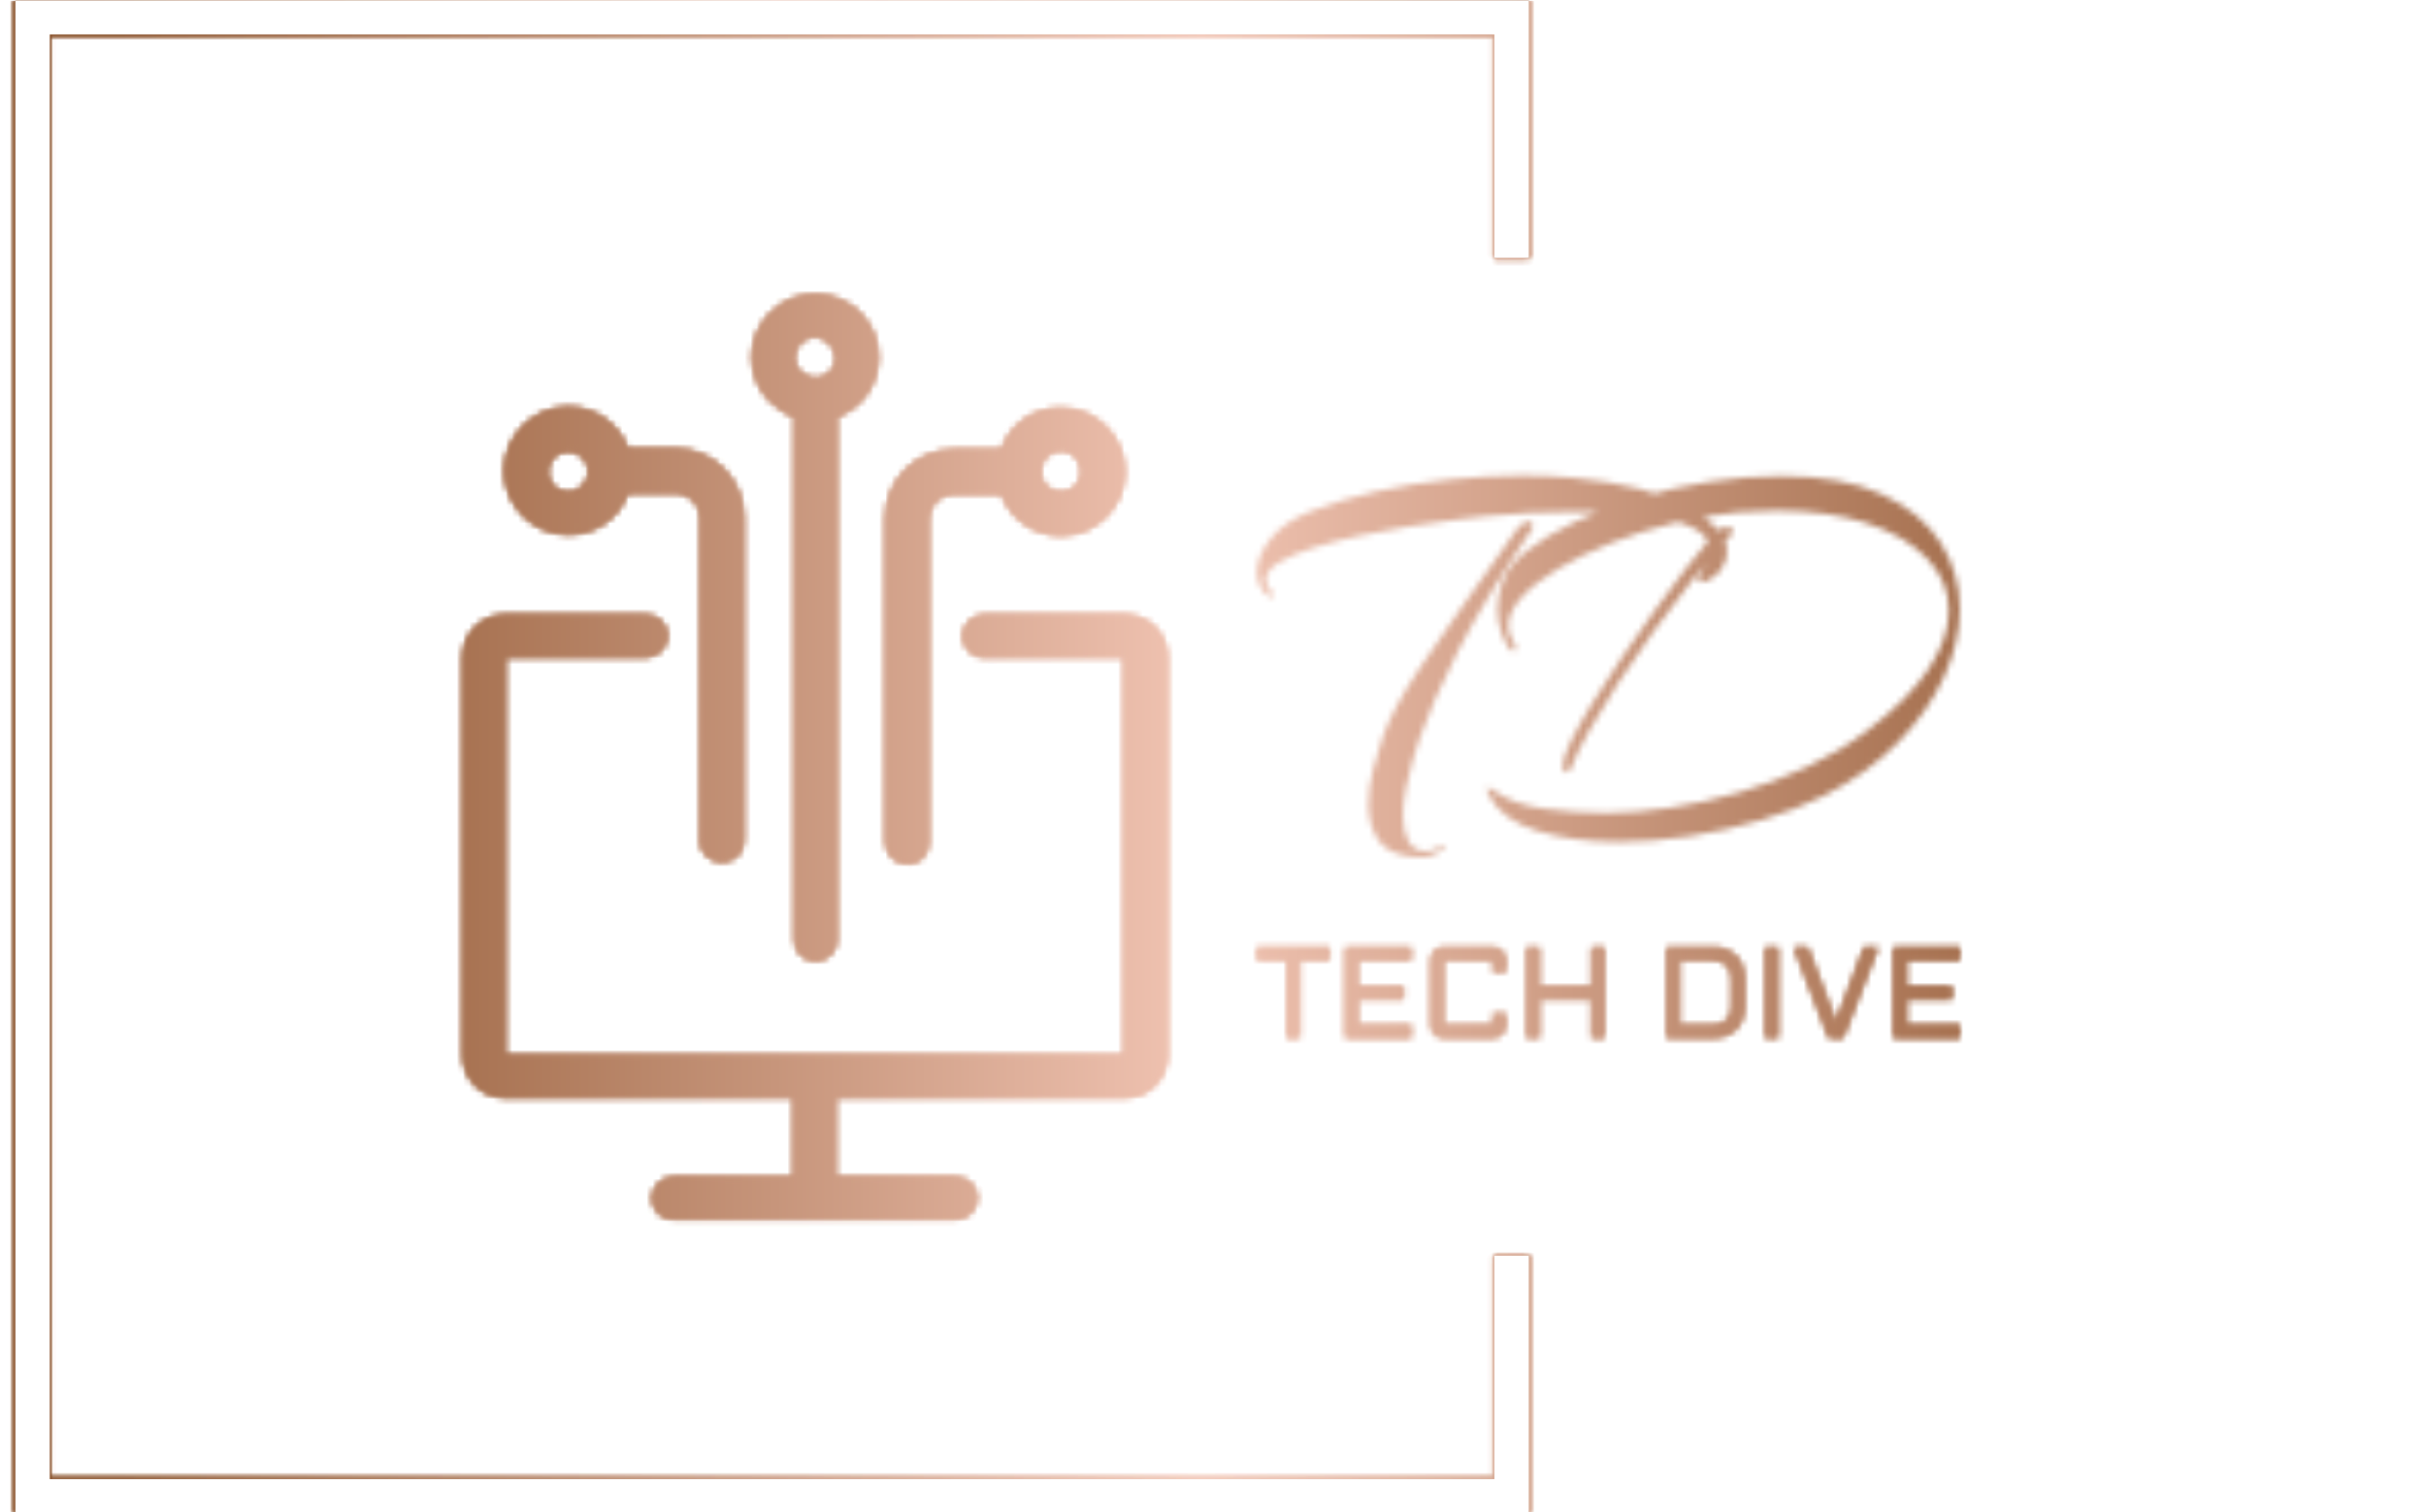 <svg xmlns="http://www.w3.org/2000/svg" version="1.1" xmlns:xlink="http://www.w3.org/1999/xlink" xmlns:svgjs="http://svgjs.dev/svgjs" width="1500" height="935" viewBox="0 0 1500 935"><g transform="matrix(1,0,0,1,-0.909,0.379)"><svg viewBox="0 0 396 247" data-background-color="#ffffff" preserveAspectRatio="xMidYMid meet" height="935" width="1500" xmlns="http://www.w3.org/2000/svg" xmlns:xlink="http://www.w3.org/1999/xlink"><g id="tight-bounds" transform="matrix(1,0,0,1,0.24,-0.1)"><svg viewBox="0 0 395.52 247.2" height="247.2" width="395.52"><rect width="395.52" height="247.2" fill="url(#42bfda6b-4ddc-4669-aa66-45cd2918a06d)" mask="url(#6d8c220c-8c69-4ef5-a949-3b88b662773d)" data-fill-palette-color="tertiary"></rect><g><svg></svg></g><g><svg viewBox="0 0 395.52 247.2" height="247.2" width="395.52"><g transform="matrix(1,0,0,1,75.544,48.114)"><svg viewBox="0 0 244.431 150.971" height="150.971" width="244.431"><g><svg viewBox="0 0 520.475 321.468" height="150.971" width="244.431"><g transform="matrix(1,0,0,1,276.043,62.935)"><svg viewBox="0 0 244.431 195.598" height="195.598" width="244.431"><g id="textblocktransform"><svg viewBox="0 0 244.431 195.598" height="195.598" width="244.431" id="textblock"><g><svg viewBox="0 0 244.431 132.705" height="132.705" width="244.431"><g transform="matrix(1,0,0,1,0,0)"><svg width="244.431" viewBox="-0.9 -32.9 68.1 36.972" height="132.705" data-palette-color="url(#43ecdf55-9535-4687-88c5-2f3fcfa9aae1)"></svg></g></svg></g><g transform="matrix(1,0,0,1,0,164.034)"><svg viewBox="0 0 244.431 31.564" height="31.564" width="244.431"><g transform="matrix(1,0,0,1,0,0)"><svg width="244.431" viewBox="1.49 -35.01 271.1 35.01" height="31.564" data-palette-color="url(#6de6c32b-da3e-42ff-ac83-0d5702ccdee9)"></svg></g></svg></g></svg></g></svg></g><g><svg viewBox="0 0 244.715 321.468" height="321.468" width="244.715"><g><svg xmlns="http://www.w3.org/2000/svg" xmlns:xlink="http://www.w3.org/1999/xlink" version="1.1" x="0" y="0" viewBox="14.5 3.3 71.1 93.4" enable-background="new 0 0 100 100" xml:space="preserve" height="321.468" width="244.715" class="icon-icon-0" data-fill-palette-color="accent" id="icon-0"></svg></g></svg></g></svg></g></svg></g><path d="M249.586 42.114L249.586 0 2.386 0 2.386 247.2 249.586 247.2 249.586 205.086 243.966 205.086 243.966 241.58 8.006 241.58 8.006 5.62 243.966 5.62 243.966 42.114Z" fill="url(#42bfda6b-4ddc-4669-aa66-45cd2918a06d)" stroke="transparent" data-fill-palette-color="tertiary"></path></svg></g><defs></defs><mask id="80ae3f6d-8f9c-47f6-bb55-6dd1b4e7b193"><g id="SvgjsG4588"><svg viewBox="0 0 395.52 247.2" height="247.2" width="395.52"><g><svg></svg></g><g><svg viewBox="0 0 395.52 247.2" height="247.2" width="395.52"><g transform="matrix(1,0,0,1,75.544,48.114)"><svg viewBox="0 0 244.431 150.971" height="150.971" width="244.431"><g><svg viewBox="0 0 520.475 321.468" height="150.971" width="244.431"><g transform="matrix(1,0,0,1,276.043,62.935)"><svg viewBox="0 0 244.431 195.598" height="195.598" width="244.431"><g id="SvgjsG4587"><svg viewBox="0 0 244.431 195.598" height="195.598" width="244.431" id="SvgjsSvg4586"><g><svg viewBox="0 0 244.431 132.705" height="132.705" width="244.431"><g transform="matrix(1,0,0,1,0,0)"><svg width="244.431" viewBox="-0.9 -32.9 68.1 36.972" height="132.705" data-palette-color="url(#43ecdf55-9535-4687-88c5-2f3fcfa9aae1)"><path d="M0.65-21.15L0.65-21.15Q0.35-21.15 0-21.4L0-21.4Q-0.9-22.25-0.9-23.55L-0.9-23.55Q-0.9-25.1 0.43-26.78 1.75-28.45 4.35-29.45L4.35-29.45Q7.3-30.6 10.75-31.38 14.2-32.15 17.82-32.52 21.45-32.9 24.8-32.9L24.8-32.9Q26.05-32.9 27.25-32.85 28.45-32.8 29.55-32.7L29.55-32.7Q36.9-32 40.78-29.9 44.65-27.8 44.65-25.5L44.65-25.5Q44.65-24.55 44-23.7L44-23.7Q43.7-23.3 43.13-22.93 42.55-22.55 42.2-22.55L42.2-22.55Q41.9-22.55 41.9-22.85L41.9-22.85Q41.9-23.2 42.4-24L42.4-24Q43-24.9 43-25.65L43-25.65Q43-27.1 41.18-27.93 39.35-28.75 36.43-29.08 33.5-29.4 30.15-29.4L30.15-29.4Q27.85-29.4 25.5-29.28 23.15-29.15 21.1-28.95L21.1-28.95Q20.15-28.85 18.23-28.6 16.3-28.35 13.9-27.98 11.5-27.6 9.05-27.08 6.6-26.55 4.55-25.9 2.5-25.25 1.23-24.48-0.05-23.7-0.05-22.75L-0.05-22.75Q-0.05-22.1 0.7-21.4L0.7-21.4Q0.8-21.3 0.8-21.25L0.8-21.25Q0.8-21.15 0.65-21.15ZM14.4 4.05L14.4 4.05Q11.8 3.85 10.85 2.4 9.9 0.95 9.9-1L9.9-1Q9.9-2.65 10.35-4.4 10.8-6.15 11.3-7.6L11.3-7.6Q11.8-9 12.63-10.55 13.45-12.1 14.88-14.25 16.3-16.4 18.6-19.65 20.9-22.9 24.3-27.7L24.3-27.7Q24.9-28.45 25.35-28.45L25.35-28.45Q25.65-28.45 25.78-28.23 25.9-28 25.8-27.8L25.8-27.8Q21.1-20.85 18.57-15.88 16.05-10.9 14.85-7.4L14.85-7.4Q14.6-6.7 14.23-5.43 13.85-4.15 13.55-2.68 13.25-1.2 13.25 0.1L13.25 0.1Q13.25 1.5 13.75 2.5 14.25 3.5 15.5 3.5L15.5 3.5Q16.25 3.5 16.9 3L16.9 3Q17.15 2.85 17.2 2.85L17.2 2.85Q17.3 2.85 17.3 2.95L17.3 2.95Q17.3 3.1 17 3.35L17 3.35Q16.05 4.2 14.4 4.05ZM34.15 2.6L34.15 2.6Q29.7 2.6 26.25 1.53 22.8 0.45 21.6-1.9L21.6-1.9Q21.35-2.4 21.35-2.55L21.35-2.55Q21.35-2.65 21.45-2.65L21.45-2.65Q21.65-2.65 22.15-2.3L22.15-2.3Q24.05-1 27-0.6 29.95-0.2 32.9-0.2L32.9-0.2Q35.75-0.2 39.07-0.7 42.4-1.2 45.77-2.18 49.15-3.15 52.35-4.65 55.55-6.15 58.2-8.15L58.2-8.15Q62.35-11.3 64.25-14.25 66.15-17.2 66.15-19.8L66.15-19.8Q66.15-22.65 64.05-24.85 61.95-27.05 58.22-28.28 54.5-29.5 49.5-29.5L49.5-29.5Q47.7-29.5 45.8-29.35L45.8-29.35Q42.6-29.05 39.42-28.28 36.25-27.5 33.37-26.35 30.5-25.2 28.25-23.85 26-22.5 24.72-21.08 23.45-19.65 23.45-18.3L23.45-18.3Q23.45-17.45 24.05-16.6L24.05-16.6Q24.2-16.45 24.2-16.2L24.2-16.2Q24.2-16 24.05-15.93 23.9-15.85 23.65-16.05L23.65-16.05Q23.2-16.55 22.8-17.63 22.4-18.7 22.4-20.05L22.4-20.05Q22.4-21.4 23.02-22.88 23.65-24.35 25.25-25.6L25.25-25.6Q27.15-27.1 29.95-28.43 32.75-29.75 36.07-30.75 39.4-31.75 42.92-32.3 46.45-32.85 49.9-32.85L49.9-32.85Q55.85-32.85 59.67-31.08 63.5-29.3 65.35-26.38 67.2-23.45 67.2-19.95L67.2-19.95Q67.2-16.75 65.67-13.4 64.15-10.05 61.22-7.05 58.3-4.05 54-1.85L54-1.85Q51.25-0.5 47.9 0.5 44.55 1.5 41 2.05 37.45 2.6 34.15 2.6ZM29.1-4.15L29.1-4.15Q28.75-4.15 28.75-4.85L28.75-4.85Q28.75-5.55 29.52-7.15 30.3-8.75 31.6-10.85 32.9-12.95 34.47-15.28 36.05-17.6 37.65-19.83 39.25-22.05 40.65-23.88 42.05-25.7 43.02-26.78 44-27.85 44.25-27.85L44.25-27.85 44.7-27.85Q45.25-27.85 45.25-27.6L45.25-27.6Q45.25-27.35 44.85-26.95L44.85-26.95Q43.15-25.1 41.27-22.75 39.4-20.4 37.55-17.82 35.7-15.25 34.07-12.75 32.45-10.25 31.25-8.1 30.05-5.95 29.5-4.5L29.5-4.5Q29.35-4.15 29.1-4.15Z" opacity="1" transform="matrix(1,0,0,1,0,0)" fill="white" class="wordmark-text-0" id="SvgjsPath4585"></path></svg></g></svg></g><g transform="matrix(1,0,0,1,0,164.034)"><svg viewBox="0 0 244.431 31.564" height="31.564" width="244.431"><g transform="matrix(1,0,0,1,0,0)"><svg width="244.431" viewBox="1.49 -35.01 271.1 35.01" height="31.564" data-palette-color="url(#6de6c32b-da3e-42ff-ac83-0d5702ccdee9)"><path d="M1.49-30L1.49-35.01 29.49-35.01 29.49-30 17.99-30 17.99 0 12.99 0 12.99-30 1.49-30ZM35.5 0L35.5-35.01 61.01-35.01 61.01-30 40.5-30 40.5-20 58.01-20 58.01-14.99 40.5-14.99 40.5-5 61.01-5 61.01 0 35.5 0ZM68.5-5L68.5-30Q68.5-31.03 68.89-31.95 69.28-32.86 69.97-33.53 70.65-34.2 71.56-34.61 72.48-35.01 73.51-35.01L73.51-35.01 92.5-35.01Q93.53-35.01 94.44-34.61 95.36-34.2 96.04-33.53 96.72-32.86 97.11-31.95 97.5-31.03 97.5-30L97.5-30 97.5-25.49 92.5-25.49 92.5-30 73.51-30 73.51-5 92.5-5 92.5-9.5 97.5-9.5 97.5-5Q97.5-3.98 97.11-3.06 96.72-2.15 96.04-1.46 95.36-0.78 94.44-0.39 93.53 0 92.5 0L92.5 0 73.51 0Q72.48 0 71.56-0.39 70.65-0.78 69.97-1.46 69.28-2.15 68.89-3.06 68.5-3.98 68.5-5L68.5-5ZM130.56-35.01L135.56-35.01 135.56 0 130.56 0 130.56-14.99 110.51-14.99 110.51 0 105.51 0 105.51-35.01 110.51-35.01 110.51-20 130.56-20 130.56-35.01ZM164.54-5L177.33-5Q180.82-5 182.7-6.88 184.58-8.76 184.58-12.26L184.58-12.26 184.58-22.75Q184.58-24.46 184.09-25.81 183.61-27.15 182.67-28.09 181.73-29.03 180.38-29.52 179.04-30 177.33-30L177.33-30 164.54-30 164.54-5ZM177.33 0L159.53 0 159.53-35.01 177.33-35.01Q180.14-35.01 182.4-34.14 184.66-33.28 186.25-31.68 187.85-30.08 188.72-27.81 189.59-25.54 189.59-22.75L189.59-22.75 189.59-12.26Q189.59-9.47 188.72-7.2 187.85-4.93 186.25-3.33 184.66-1.73 182.4-0.87 180.14 0 177.33 0L177.33 0ZM197.59-35.01L202.6-35.01 202.6 0 197.59 0 197.59-35.01ZM227.59 0L222.08 0 208.58-35.01 213.95-35.01 224.84-6.2 235.75-35.01 241.1-35.01 227.59 0ZM247.07 0L247.07-35.01 272.59-35.01 272.59-30 252.08-30 252.08-20 269.58-20 269.58-14.99 252.08-14.99 252.08-5 272.59-5 272.59 0 247.07 0Z" opacity="1" transform="matrix(1,0,0,1,0,0)" fill="black" class="slogan-text-1" id="SvgjsPath4584"></path></svg></g></svg></g></svg></g></svg></g><g><svg viewBox="0 0 244.715 321.468" height="321.468" width="244.715"><g><svg xmlns="http://www.w3.org/2000/svg" xmlns:xlink="http://www.w3.org/1999/xlink" version="1.1" x="0" y="0" viewBox="14.5 3.3 71.1 93.4" enable-background="new 0 0 100 100" xml:space="preserve" height="321.468" width="244.715" class="icon-icon-0" data-fill-palette-color="accent" id="SvgjsSvg4583"><path d="M52.1 84.4V92.5H64.3C65.5 92.5 66.4 93.5 66.4 94.6S65.4 96.7 64.3 96.7H35.7C34.5 96.7 33.6 95.7 33.6 94.6S34.6 92.5 35.7 92.5H47.9V84.4H18.7C16.4 84.4 14.5 82.5 14.5 80.2V39.9C14.5 37.6 16.4 35.7 18.7 35.7H33C34.2 35.7 35.1 36.7 35.1 37.8S34.1 39.9 33 39.9H18.7V80.2H81.3V39.9H67.1C65.9 39.9 65 38.9 65 37.8S66 35.7 67.1 35.7H81.4C83.7 35.7 85.6 37.6 85.6 39.9V80.2C85.6 82.5 83.7 84.4 81.4 84.4zM50.2 3.3C53.7 3.4 56.5 6.3 56.4 9.8 56.3 12.5 54.6 14.8 52.2 15.6V68.5C52.2 69.7 51.2 70.6 50.1 70.6 48.9 70.6 48 69.6 48 68.5V15.6C47.1 15.3 46.2 14.7 45.5 14 44.3 12.8 43.7 11.2 43.7 9.5 43.8 6.1 46.6 3.3 50.1 3.3zM50.1 7.5C48.9 7.5 48 8.4 47.9 9.6 47.9 10.2 48.1 10.7 48.5 11.1S49.4 11.7 50 11.8H50.1C51.2 11.8 52.2 10.9 52.2 9.7 52.1 8.5 51.2 7.6 50.1 7.5M57.2 58.6V25.9C57.2 22.1 60.3 19 64.1 19H68.9C69.8 16.5 72.1 14.8 74.9 14.8 78.4 14.8 81.3 17.7 81.3 21.2S78.4 27.6 74.9 27.6C72.1 27.6 69.8 25.8 68.9 23.4H64.1C62.6 23.4 61.5 24.6 61.5 26V58.7C61.5 59.9 60.5 60.8 59.4 60.8 58.2 60.8 57.2 59.8 57.2 58.6M72.8 21.2C72.8 22.4 73.7 23.3 74.9 23.3S77 22.4 77 21.2 76.1 19 74.9 19 72.8 20 72.8 21.2M38.5 58.6V25.9C38.5 24.4 37.3 23.3 35.9 23.3H31.1C30.2 25.8 27.9 27.5 25.1 27.5 21.6 27.5 18.7 24.6 18.7 21.1S21.6 14.7 25.1 14.7C27.9 14.7 30.2 16.5 31.1 18.9H35.9C39.7 18.9 42.8 22 42.8 25.8V58.5C42.8 59.7 41.8 60.6 40.7 60.6S38.5 59.8 38.5 58.6M27.2 21.2C27.2 20 26.3 19.1 25.1 19.1S23 20 23 21.2 23.9 23.3 25.1 23.3 27.2 22.3 27.2 21.2" fill="black"></path></svg></g></svg></g></svg></g></svg></g><path d="M249.586 42.114L249.586 0 2.386 0 2.386 247.2 249.586 247.2 249.586 205.086 243.966 205.086 243.966 241.58 8.006 241.58 8.006 5.62 243.966 5.62 243.966 42.114Z" fill="black" stroke="transparent"></path></svg></g><defs><mask></mask></defs></svg><rect width="395.52" height="247.2" fill="black" stroke="none" visibility="hidden"></rect></g></mask><linearGradient x1="0.054" x2="0.941" y1="0.5" y2="0.5" id="43ecdf55-9535-4687-88c5-2f3fcfa9aae1"><stop stop-color="#864d25" offset="0"></stop><stop stop-color="#f1c4b3" offset="0.498"></stop><stop stop-color="#864d25" offset="1"></stop></linearGradient><rect width="395.52" height="247.2" fill="url(#43ecdf55-9535-4687-88c5-2f3fcfa9aae1)" mask="url(#80ae3f6d-8f9c-47f6-bb55-6dd1b4e7b193)" data-fill-palette-color="primary"></rect><mask id="23d20791-1f7c-4626-8085-482de3f97bc2"><g id="SvgjsG4599"><svg viewBox="0 0 395.52 247.2" height="247.2" width="395.52"><g><svg></svg></g><g><svg viewBox="0 0 395.52 247.2" height="247.2" width="395.52"><g transform="matrix(1,0,0,1,75.544,48.114)"><svg viewBox="0 0 244.431 150.971" height="150.971" width="244.431"><g><svg viewBox="0 0 520.475 321.468" height="150.971" width="244.431"><g transform="matrix(1,0,0,1,276.043,62.935)"><svg viewBox="0 0 244.431 195.598" height="195.598" width="244.431"><g id="SvgjsG4598"><svg viewBox="0 0 244.431 195.598" height="195.598" width="244.431" id="SvgjsSvg4597"><g><svg viewBox="0 0 244.431 132.705" height="132.705" width="244.431"><g transform="matrix(1,0,0,1,0,0)"><svg width="244.431" viewBox="-0.9 -32.9 68.1 36.972" height="132.705" data-palette-color="url(#43ecdf55-9535-4687-88c5-2f3fcfa9aae1)"></svg></g></svg></g><g transform="matrix(1,0,0,1,0,164.034)"><svg viewBox="0 0 244.431 31.564" height="31.564" width="244.431"><g transform="matrix(1,0,0,1,0,0)"><svg width="244.431" viewBox="1.49 -35.01 271.1 35.01" height="31.564" data-palette-color="url(#6de6c32b-da3e-42ff-ac83-0d5702ccdee9)"><path d="M1.49-30L1.49-35.01 29.49-35.01 29.49-30 17.99-30 17.99 0 12.99 0 12.99-30 1.49-30ZM35.5 0L35.5-35.01 61.01-35.01 61.01-30 40.5-30 40.5-20 58.01-20 58.01-14.99 40.5-14.99 40.5-5 61.01-5 61.01 0 35.5 0ZM68.5-5L68.5-30Q68.5-31.03 68.89-31.95 69.28-32.86 69.97-33.53 70.65-34.2 71.56-34.61 72.48-35.01 73.51-35.01L73.51-35.01 92.5-35.01Q93.53-35.01 94.44-34.61 95.36-34.2 96.04-33.53 96.72-32.86 97.11-31.95 97.5-31.03 97.5-30L97.5-30 97.5-25.49 92.5-25.49 92.5-30 73.51-30 73.51-5 92.5-5 92.5-9.5 97.5-9.5 97.5-5Q97.5-3.98 97.11-3.06 96.72-2.15 96.04-1.46 95.36-0.78 94.44-0.39 93.53 0 92.5 0L92.5 0 73.51 0Q72.48 0 71.56-0.39 70.65-0.78 69.97-1.46 69.28-2.15 68.89-3.06 68.5-3.98 68.5-5L68.5-5ZM130.56-35.01L135.56-35.01 135.56 0 130.56 0 130.56-14.99 110.51-14.99 110.51 0 105.51 0 105.51-35.01 110.51-35.01 110.51-20 130.56-20 130.56-35.01ZM164.54-5L177.33-5Q180.82-5 182.7-6.88 184.58-8.76 184.58-12.26L184.58-12.26 184.58-22.75Q184.58-24.46 184.09-25.81 183.61-27.15 182.67-28.09 181.73-29.03 180.38-29.52 179.04-30 177.33-30L177.33-30 164.54-30 164.54-5ZM177.33 0L159.53 0 159.53-35.01 177.33-35.01Q180.14-35.01 182.4-34.14 184.66-33.28 186.25-31.68 187.85-30.08 188.72-27.81 189.59-25.54 189.59-22.75L189.59-22.75 189.59-12.26Q189.59-9.47 188.72-7.2 187.85-4.93 186.25-3.33 184.66-1.73 182.4-0.87 180.14 0 177.33 0L177.33 0ZM197.59-35.01L202.6-35.01 202.6 0 197.59 0 197.59-35.01ZM227.59 0L222.08 0 208.58-35.01 213.95-35.01 224.84-6.2 235.75-35.01 241.1-35.01 227.59 0ZM247.07 0L247.07-35.01 272.59-35.01 272.59-30 252.08-30 252.08-20 269.58-20 269.58-14.99 252.08-14.99 252.08-5 272.59-5 272.59 0 247.07 0Z" opacity="1" transform="matrix(1,0,0,1,0,0)" fill="white" class="slogan-text-1" id="SvgjsPath4596"></path></svg></g></svg></g></svg></g></svg></g><g><svg viewBox="0 0 244.715 321.468" height="321.468" width="244.715"><g><svg xmlns="http://www.w3.org/2000/svg" xmlns:xlink="http://www.w3.org/1999/xlink" version="1.1" x="0" y="0" viewBox="14.5 3.3 71.1 93.4" enable-background="new 0 0 100 100" xml:space="preserve" height="321.468" width="244.715" class="icon-icon-0" data-fill-palette-color="accent" id="SvgjsSvg4595"><path d="M52.1 84.4V92.5H64.3C65.5 92.5 66.4 93.5 66.4 94.6S65.4 96.7 64.3 96.7H35.7C34.5 96.7 33.6 95.7 33.6 94.6S34.6 92.5 35.7 92.5H47.9V84.4H18.7C16.4 84.4 14.5 82.5 14.5 80.2V39.9C14.5 37.6 16.4 35.7 18.7 35.7H33C34.2 35.7 35.1 36.7 35.1 37.8S34.1 39.9 33 39.9H18.7V80.2H81.3V39.9H67.1C65.9 39.9 65 38.9 65 37.8S66 35.7 67.1 35.7H81.4C83.7 35.7 85.6 37.6 85.6 39.9V80.2C85.6 82.5 83.7 84.4 81.4 84.4zM50.2 3.3C53.7 3.4 56.5 6.3 56.4 9.8 56.3 12.5 54.6 14.8 52.2 15.6V68.5C52.2 69.7 51.2 70.6 50.1 70.6 48.9 70.6 48 69.6 48 68.5V15.6C47.1 15.3 46.2 14.7 45.5 14 44.3 12.8 43.7 11.2 43.7 9.5 43.8 6.1 46.6 3.3 50.1 3.3zM50.1 7.5C48.9 7.5 48 8.4 47.9 9.6 47.9 10.2 48.1 10.7 48.5 11.1S49.4 11.7 50 11.8H50.1C51.2 11.8 52.2 10.9 52.2 9.7 52.1 8.5 51.2 7.6 50.1 7.5M57.2 58.6V25.9C57.2 22.1 60.3 19 64.1 19H68.9C69.8 16.5 72.1 14.8 74.9 14.8 78.4 14.8 81.3 17.7 81.3 21.2S78.4 27.6 74.9 27.6C72.1 27.6 69.8 25.8 68.9 23.4H64.1C62.6 23.4 61.5 24.6 61.5 26V58.7C61.5 59.9 60.5 60.8 59.4 60.8 58.2 60.8 57.2 59.8 57.2 58.6M72.8 21.2C72.8 22.4 73.7 23.3 74.9 23.3S77 22.4 77 21.2 76.1 19 74.9 19 72.8 20 72.8 21.2M38.5 58.6V25.9C38.5 24.4 37.3 23.3 35.9 23.3H31.1C30.2 25.8 27.9 27.5 25.1 27.5 21.6 27.5 18.7 24.6 18.7 21.1S21.6 14.7 25.1 14.7C27.9 14.7 30.2 16.5 31.1 18.9H35.9C39.7 18.9 42.8 22 42.8 25.8V58.5C42.8 59.7 41.8 60.6 40.7 60.6S38.5 59.8 38.5 58.6M27.2 21.2C27.2 20 26.3 19.1 25.1 19.1S23 20 23 21.2 23.9 23.3 25.1 23.3 27.2 22.3 27.2 21.2" fill="black"></path></svg></g></svg></g></svg></g></svg></g><path d="M249.586 42.114L249.586 0 2.386 0 2.386 247.2 249.586 247.2 249.586 205.086 243.966 205.086 243.966 241.58 8.006 241.58 8.006 5.62 243.966 5.62 243.966 42.114Z" fill="black" stroke="transparent"></path></svg></g><defs><mask></mask></defs><mask><g id="SvgjsG4594"><svg viewBox="0 0 395.52 247.2" height="247.2" width="395.52"><g><svg></svg></g><g><svg viewBox="0 0 395.52 247.2" height="247.2" width="395.52"><g transform="matrix(1,0,0,1,75.544,48.114)"><svg viewBox="0 0 244.431 150.971" height="150.971" width="244.431"><g><svg viewBox="0 0 520.475 321.468" height="150.971" width="244.431"><g transform="matrix(1,0,0,1,276.043,62.935)"><svg viewBox="0 0 244.431 195.598" height="195.598" width="244.431"><g id="SvgjsG4593"><svg viewBox="0 0 244.431 195.598" height="195.598" width="244.431" id="SvgjsSvg4592"><g><svg viewBox="0 0 244.431 132.705" height="132.705" width="244.431"><g transform="matrix(1,0,0,1,0,0)"><svg width="244.431" viewBox="-0.9 -32.9 68.1 36.972" height="132.705" data-palette-color="url(#43ecdf55-9535-4687-88c5-2f3fcfa9aae1)"><path d="M0.65-21.15L0.65-21.15Q0.35-21.15 0-21.4L0-21.4Q-0.9-22.25-0.9-23.55L-0.9-23.55Q-0.9-25.1 0.43-26.78 1.75-28.45 4.35-29.45L4.35-29.45Q7.3-30.6 10.75-31.38 14.2-32.15 17.82-32.52 21.45-32.9 24.8-32.9L24.8-32.9Q26.05-32.9 27.25-32.85 28.45-32.8 29.55-32.7L29.55-32.7Q36.9-32 40.78-29.9 44.65-27.8 44.65-25.5L44.65-25.5Q44.65-24.55 44-23.7L44-23.7Q43.7-23.3 43.13-22.93 42.55-22.55 42.2-22.55L42.2-22.55Q41.9-22.55 41.9-22.85L41.9-22.85Q41.9-23.2 42.4-24L42.4-24Q43-24.9 43-25.65L43-25.65Q43-27.1 41.18-27.93 39.35-28.75 36.43-29.08 33.5-29.4 30.15-29.4L30.15-29.4Q27.85-29.4 25.5-29.28 23.15-29.15 21.1-28.95L21.1-28.95Q20.15-28.85 18.23-28.6 16.3-28.35 13.9-27.98 11.5-27.6 9.05-27.08 6.6-26.55 4.55-25.9 2.5-25.25 1.23-24.48-0.05-23.7-0.05-22.75L-0.05-22.75Q-0.05-22.1 0.7-21.4L0.7-21.4Q0.8-21.3 0.8-21.25L0.8-21.25Q0.8-21.15 0.65-21.15ZM14.4 4.05L14.4 4.05Q11.8 3.85 10.85 2.4 9.9 0.95 9.9-1L9.9-1Q9.9-2.65 10.35-4.4 10.8-6.15 11.3-7.6L11.3-7.6Q11.8-9 12.63-10.55 13.45-12.1 14.88-14.25 16.3-16.4 18.6-19.65 20.9-22.9 24.3-27.7L24.3-27.7Q24.9-28.45 25.35-28.45L25.35-28.45Q25.65-28.45 25.78-28.23 25.9-28 25.8-27.8L25.8-27.8Q21.1-20.85 18.57-15.88 16.05-10.9 14.85-7.4L14.85-7.4Q14.6-6.7 14.23-5.43 13.85-4.15 13.55-2.68 13.25-1.2 13.25 0.1L13.25 0.1Q13.25 1.5 13.75 2.5 14.25 3.5 15.5 3.5L15.5 3.5Q16.25 3.5 16.9 3L16.9 3Q17.15 2.85 17.2 2.85L17.2 2.85Q17.3 2.85 17.3 2.95L17.3 2.95Q17.3 3.1 17 3.35L17 3.35Q16.05 4.2 14.4 4.05ZM34.15 2.6L34.15 2.6Q29.7 2.6 26.25 1.53 22.8 0.45 21.6-1.9L21.6-1.9Q21.35-2.4 21.35-2.55L21.35-2.55Q21.35-2.65 21.45-2.65L21.45-2.65Q21.65-2.65 22.15-2.3L22.15-2.3Q24.05-1 27-0.6 29.95-0.2 32.9-0.2L32.9-0.2Q35.75-0.2 39.07-0.7 42.4-1.2 45.77-2.18 49.15-3.15 52.35-4.65 55.55-6.15 58.2-8.15L58.2-8.15Q62.35-11.3 64.25-14.25 66.15-17.2 66.15-19.8L66.15-19.8Q66.15-22.65 64.05-24.85 61.95-27.05 58.22-28.28 54.5-29.5 49.5-29.5L49.5-29.5Q47.7-29.5 45.8-29.35L45.8-29.35Q42.6-29.05 39.42-28.28 36.25-27.5 33.37-26.35 30.5-25.2 28.25-23.85 26-22.5 24.72-21.08 23.45-19.65 23.45-18.3L23.45-18.3Q23.45-17.45 24.05-16.6L24.05-16.6Q24.2-16.45 24.2-16.2L24.2-16.2Q24.2-16 24.05-15.93 23.9-15.85 23.65-16.05L23.65-16.05Q23.2-16.55 22.8-17.63 22.4-18.7 22.4-20.05L22.4-20.05Q22.4-21.4 23.02-22.88 23.65-24.35 25.25-25.6L25.25-25.6Q27.15-27.1 29.95-28.43 32.75-29.75 36.07-30.75 39.4-31.75 42.92-32.3 46.45-32.85 49.9-32.85L49.9-32.85Q55.85-32.85 59.67-31.08 63.5-29.3 65.35-26.38 67.2-23.45 67.2-19.95L67.2-19.95Q67.2-16.75 65.67-13.4 64.15-10.05 61.22-7.05 58.3-4.05 54-1.85L54-1.85Q51.25-0.5 47.9 0.5 44.55 1.5 41 2.05 37.45 2.6 34.15 2.6ZM29.1-4.15L29.1-4.15Q28.75-4.15 28.75-4.85L28.75-4.85Q28.75-5.55 29.52-7.15 30.3-8.75 31.6-10.85 32.9-12.95 34.47-15.28 36.05-17.6 37.65-19.83 39.25-22.05 40.65-23.88 42.05-25.7 43.02-26.78 44-27.85 44.25-27.85L44.25-27.85 44.7-27.85Q45.25-27.85 45.25-27.6L45.25-27.6Q45.25-27.35 44.85-26.95L44.85-26.95Q43.15-25.1 41.27-22.75 39.4-20.4 37.55-17.82 35.7-15.25 34.07-12.75 32.45-10.25 31.25-8.1 30.05-5.95 29.5-4.5L29.5-4.5Q29.35-4.15 29.1-4.15Z" opacity="1" transform="matrix(1,0,0,1,0,0)" fill="black" class="wordmark-text-0" id="SvgjsPath4591"></path></svg></g></svg></g><g transform="matrix(1,0,0,1,0,164.034)"><svg viewBox="0 0 244.431 31.564" height="31.564" width="244.431"><g transform="matrix(1,0,0,1,0,0)"><svg width="244.431" viewBox="1.49 -35.01 271.1 35.01" height="31.564" data-palette-color="url(#6de6c32b-da3e-42ff-ac83-0d5702ccdee9)"><path d="M1.49-30L1.49-35.01 29.49-35.01 29.49-30 17.99-30 17.99 0 12.99 0 12.99-30 1.49-30ZM35.5 0L35.5-35.01 61.01-35.01 61.01-30 40.5-30 40.5-20 58.01-20 58.01-14.99 40.5-14.99 40.5-5 61.01-5 61.01 0 35.5 0ZM68.5-5L68.5-30Q68.5-31.03 68.89-31.95 69.28-32.86 69.97-33.53 70.65-34.2 71.56-34.61 72.48-35.01 73.51-35.01L73.51-35.01 92.5-35.01Q93.53-35.01 94.44-34.61 95.36-34.2 96.04-33.53 96.72-32.86 97.11-31.95 97.5-31.03 97.5-30L97.5-30 97.5-25.49 92.5-25.49 92.5-30 73.51-30 73.51-5 92.5-5 92.5-9.5 97.5-9.5 97.5-5Q97.5-3.98 97.11-3.06 96.72-2.15 96.04-1.46 95.36-0.78 94.44-0.39 93.53 0 92.5 0L92.5 0 73.51 0Q72.48 0 71.56-0.39 70.65-0.78 69.97-1.46 69.28-2.15 68.89-3.06 68.5-3.98 68.5-5L68.5-5ZM130.56-35.01L135.56-35.01 135.56 0 130.56 0 130.56-14.99 110.51-14.99 110.51 0 105.51 0 105.51-35.01 110.51-35.01 110.51-20 130.56-20 130.56-35.01ZM164.54-5L177.33-5Q180.82-5 182.7-6.88 184.58-8.76 184.58-12.26L184.58-12.26 184.58-22.75Q184.58-24.46 184.09-25.81 183.61-27.15 182.67-28.09 181.73-29.03 180.38-29.52 179.04-30 177.33-30L177.33-30 164.54-30 164.54-5ZM177.33 0L159.53 0 159.53-35.01 177.33-35.01Q180.14-35.01 182.4-34.14 184.66-33.28 186.25-31.68 187.85-30.08 188.72-27.81 189.59-25.54 189.59-22.75L189.59-22.75 189.59-12.26Q189.59-9.47 188.72-7.2 187.85-4.93 186.25-3.33 184.66-1.73 182.4-0.87 180.14 0 177.33 0L177.33 0ZM197.59-35.01L202.6-35.01 202.6 0 197.59 0 197.59-35.01ZM227.59 0L222.08 0 208.58-35.01 213.95-35.01 224.84-6.2 235.75-35.01 241.1-35.01 227.59 0ZM247.07 0L247.07-35.01 272.59-35.01 272.59-30 252.08-30 252.08-20 269.58-20 269.58-14.99 252.08-14.99 252.08-5 272.59-5 272.59 0 247.07 0Z" opacity="1" transform="matrix(1,0,0,1,0,0)" fill="black" class="slogan-text-1" id="SvgjsPath4590"></path></svg></g></svg></g></svg></g></svg></g><g><svg viewBox="0 0 244.715 321.468" height="321.468" width="244.715"><g><svg xmlns="http://www.w3.org/2000/svg" xmlns:xlink="http://www.w3.org/1999/xlink" version="1.1" x="0" y="0" viewBox="14.5 3.3 71.1 93.4" enable-background="new 0 0 100 100" xml:space="preserve" height="321.468" width="244.715" class="icon-icon-0" data-fill-palette-color="accent" id="SvgjsSvg4589"><path d="M52.1 84.4V92.5H64.3C65.5 92.5 66.4 93.5 66.4 94.6S65.4 96.7 64.3 96.7H35.7C34.5 96.7 33.6 95.7 33.6 94.6S34.6 92.5 35.7 92.5H47.9V84.4H18.7C16.4 84.4 14.5 82.5 14.5 80.2V39.9C14.5 37.6 16.4 35.7 18.7 35.7H33C34.2 35.7 35.1 36.7 35.1 37.8S34.1 39.9 33 39.9H18.7V80.2H81.3V39.9H67.1C65.9 39.9 65 38.9 65 37.8S66 35.7 67.1 35.7H81.4C83.7 35.7 85.6 37.6 85.6 39.9V80.2C85.6 82.5 83.7 84.4 81.4 84.4zM50.2 3.3C53.7 3.4 56.5 6.3 56.4 9.8 56.3 12.5 54.6 14.8 52.2 15.6V68.5C52.2 69.7 51.2 70.6 50.1 70.6 48.9 70.6 48 69.6 48 68.5V15.6C47.1 15.3 46.2 14.7 45.5 14 44.3 12.8 43.7 11.2 43.7 9.5 43.8 6.1 46.6 3.3 50.1 3.3zM50.1 7.5C48.9 7.5 48 8.4 47.9 9.6 47.9 10.2 48.1 10.7 48.5 11.1S49.4 11.7 50 11.8H50.1C51.2 11.8 52.2 10.9 52.2 9.7 52.1 8.5 51.2 7.6 50.1 7.5M57.2 58.6V25.9C57.2 22.1 60.3 19 64.1 19H68.9C69.8 16.5 72.1 14.8 74.9 14.8 78.4 14.8 81.3 17.7 81.3 21.2S78.4 27.6 74.9 27.6C72.1 27.6 69.8 25.8 68.9 23.4H64.1C62.6 23.4 61.5 24.6 61.5 26V58.7C61.5 59.9 60.5 60.8 59.4 60.8 58.2 60.8 57.2 59.8 57.2 58.6M72.8 21.2C72.8 22.4 73.7 23.3 74.9 23.3S77 22.4 77 21.2 76.1 19 74.9 19 72.8 20 72.8 21.2M38.5 58.6V25.9C38.5 24.4 37.3 23.3 35.9 23.3H31.1C30.2 25.8 27.9 27.5 25.1 27.5 21.6 27.5 18.7 24.6 18.7 21.1S21.6 14.7 25.1 14.7C27.9 14.7 30.2 16.5 31.1 18.9H35.9C39.7 18.9 42.8 22 42.8 25.8V58.5C42.8 59.7 41.8 60.6 40.7 60.6S38.5 59.8 38.5 58.6M27.2 21.2C27.2 20 26.3 19.1 25.1 19.1S23 20 23 21.2 23.9 23.3 25.1 23.3 27.2 22.3 27.2 21.2" fill="black"></path></svg></g></svg></g></svg></g></svg></g><path d="M249.586 42.114L249.586 0 2.386 0 2.386 247.2 249.586 247.2 249.586 205.086 243.966 205.086 243.966 241.58 8.006 241.58 8.006 5.62 243.966 5.62 243.966 42.114Z" fill="black" stroke="transparent"></path></svg></g><defs><mask></mask></defs></svg><rect width="395.52" height="247.2" fill="black" stroke="none" visibility="hidden"></rect></g></mask></svg><rect width="395.52" height="247.2" fill="black" stroke="none" visibility="hidden"></rect></g></mask><linearGradient x1="0.054" x2="0.941" y1="0.5" y2="0.5" id="6de6c32b-da3e-42ff-ac83-0d5702ccdee9"><stop stop-color="#864d25" offset="0"></stop><stop stop-color="#f1c4b3" offset="0.498"></stop><stop stop-color="#864d25" offset="1"></stop></linearGradient><rect width="395.52" height="247.2" fill="url(#6de6c32b-da3e-42ff-ac83-0d5702ccdee9)" mask="url(#23d20791-1f7c-4626-8085-482de3f97bc2)" data-fill-palette-color="secondary"></rect><mask id="bed86d90-053b-4d84-bb8e-b8af1bd2b471"><g id="SvgjsG4620"><svg viewBox="0 0 395.52 247.2" height="247.2" width="395.52"><g><svg></svg></g><g><svg viewBox="0 0 395.52 247.2" height="247.2" width="395.52"><g transform="matrix(1,0,0,1,75.544,48.114)"><svg viewBox="0 0 244.431 150.971" height="150.971" width="244.431"><g><svg viewBox="0 0 520.475 321.468" height="150.971" width="244.431"><g transform="matrix(1,0,0,1,276.043,62.935)"><svg viewBox="0 0 244.431 195.598" height="195.598" width="244.431"><g id="SvgjsG4619"><svg viewBox="0 0 244.431 195.598" height="195.598" width="244.431" id="SvgjsSvg4618"><g><svg viewBox="0 0 244.431 132.705" height="132.705" width="244.431"><g transform="matrix(1,0,0,1,0,0)"><svg width="244.431" viewBox="-0.9 -32.9 68.1 36.972" height="132.705" data-palette-color="url(#43ecdf55-9535-4687-88c5-2f3fcfa9aae1)"></svg></g></svg></g><g transform="matrix(1,0,0,1,0,164.034)"><svg viewBox="0 0 244.431 31.564" height="31.564" width="244.431"><g transform="matrix(1,0,0,1,0,0)"><svg width="244.431" viewBox="1.49 -35.01 271.1 35.01" height="31.564" data-palette-color="url(#6de6c32b-da3e-42ff-ac83-0d5702ccdee9)"></svg></g></svg></g></svg></g></svg></g><g><svg viewBox="0 0 244.715 321.468" height="321.468" width="244.715"><g><svg xmlns="http://www.w3.org/2000/svg" xmlns:xlink="http://www.w3.org/1999/xlink" version="1.1" x="0" y="0" viewBox="14.5 3.3 71.1 93.4" enable-background="new 0 0 100 100" xml:space="preserve" height="321.468" width="244.715" class="icon-icon-0" data-fill-palette-color="accent" id="SvgjsSvg4617"><path d="M52.1 84.4V92.5H64.3C65.5 92.5 66.4 93.5 66.4 94.6S65.4 96.7 64.3 96.7H35.7C34.5 96.7 33.6 95.7 33.6 94.6S34.6 92.5 35.7 92.5H47.9V84.4H18.7C16.4 84.4 14.5 82.5 14.5 80.2V39.9C14.5 37.6 16.4 35.7 18.7 35.7H33C34.2 35.7 35.1 36.7 35.1 37.8S34.1 39.9 33 39.9H18.7V80.2H81.3V39.9H67.1C65.9 39.9 65 38.9 65 37.8S66 35.7 67.1 35.7H81.4C83.7 35.7 85.6 37.6 85.6 39.9V80.2C85.6 82.5 83.7 84.4 81.4 84.4zM50.2 3.3C53.7 3.4 56.5 6.3 56.4 9.8 56.3 12.5 54.6 14.8 52.2 15.6V68.5C52.2 69.7 51.2 70.6 50.1 70.6 48.9 70.6 48 69.6 48 68.5V15.6C47.1 15.3 46.2 14.7 45.5 14 44.3 12.8 43.7 11.2 43.7 9.5 43.8 6.1 46.6 3.3 50.1 3.3zM50.1 7.5C48.9 7.5 48 8.4 47.9 9.6 47.9 10.2 48.1 10.7 48.5 11.1S49.4 11.7 50 11.8H50.1C51.2 11.8 52.2 10.9 52.2 9.7 52.1 8.5 51.2 7.6 50.1 7.5M57.2 58.6V25.9C57.2 22.1 60.3 19 64.1 19H68.9C69.8 16.5 72.1 14.8 74.9 14.8 78.4 14.8 81.3 17.7 81.3 21.2S78.4 27.6 74.9 27.6C72.1 27.6 69.8 25.8 68.9 23.4H64.1C62.6 23.4 61.5 24.6 61.5 26V58.7C61.5 59.9 60.5 60.8 59.4 60.8 58.2 60.8 57.2 59.8 57.2 58.6M72.8 21.2C72.8 22.4 73.7 23.3 74.9 23.3S77 22.4 77 21.2 76.1 19 74.9 19 72.8 20 72.8 21.2M38.5 58.6V25.9C38.5 24.4 37.3 23.3 35.9 23.3H31.1C30.2 25.8 27.9 27.5 25.1 27.5 21.6 27.5 18.7 24.6 18.7 21.1S21.6 14.7 25.1 14.7C27.9 14.7 30.2 16.5 31.1 18.9H35.9C39.7 18.9 42.8 22 42.8 25.8V58.5C42.8 59.7 41.8 60.6 40.7 60.6S38.5 59.8 38.5 58.6M27.2 21.2C27.2 20 26.3 19.1 25.1 19.1S23 20 23 21.2 23.9 23.3 25.1 23.3 27.2 22.3 27.2 21.2" fill="white"></path></svg></g></svg></g></svg></g></svg></g><path d="M249.586 42.114L249.586 0 2.386 0 2.386 247.2 249.586 247.2 249.586 205.086 243.966 205.086 243.966 241.58 8.006 241.58 8.006 5.62 243.966 5.62 243.966 42.114Z" fill="black" stroke="transparent"></path></svg></g><defs><mask></mask></defs><mask><g id="SvgjsG4616"><svg viewBox="0 0 395.52 247.2" height="247.2" width="395.52"><g><svg></svg></g><g><svg viewBox="0 0 395.52 247.2" height="247.2" width="395.52"><g transform="matrix(1,0,0,1,75.544,48.114)"><svg viewBox="0 0 244.431 150.971" height="150.971" width="244.431"><g><svg viewBox="0 0 520.475 321.468" height="150.971" width="244.431"><g transform="matrix(1,0,0,1,276.043,62.935)"><svg viewBox="0 0 244.431 195.598" height="195.598" width="244.431"><g id="SvgjsG4615"><svg viewBox="0 0 244.431 195.598" height="195.598" width="244.431" id="SvgjsSvg4614"><g><svg viewBox="0 0 244.431 132.705" height="132.705" width="244.431"><g transform="matrix(1,0,0,1,0,0)"><svg width="244.431" viewBox="-0.9 -32.9 68.1 36.972" height="132.705" data-palette-color="url(#43ecdf55-9535-4687-88c5-2f3fcfa9aae1)"><path d="M0.65-21.15L0.65-21.15Q0.35-21.15 0-21.4L0-21.4Q-0.9-22.25-0.9-23.55L-0.9-23.55Q-0.9-25.1 0.43-26.78 1.75-28.45 4.35-29.45L4.35-29.45Q7.3-30.6 10.75-31.38 14.2-32.15 17.82-32.52 21.45-32.9 24.8-32.9L24.8-32.9Q26.05-32.9 27.25-32.85 28.45-32.8 29.55-32.7L29.55-32.7Q36.9-32 40.78-29.9 44.65-27.8 44.65-25.5L44.65-25.5Q44.65-24.55 44-23.7L44-23.7Q43.7-23.3 43.13-22.93 42.55-22.55 42.2-22.55L42.2-22.55Q41.9-22.55 41.9-22.85L41.9-22.85Q41.9-23.2 42.4-24L42.4-24Q43-24.9 43-25.65L43-25.65Q43-27.1 41.18-27.93 39.35-28.75 36.43-29.08 33.5-29.4 30.15-29.4L30.15-29.4Q27.85-29.4 25.5-29.28 23.15-29.15 21.1-28.95L21.1-28.95Q20.15-28.85 18.23-28.6 16.3-28.35 13.9-27.98 11.5-27.6 9.05-27.08 6.6-26.55 4.55-25.9 2.5-25.25 1.23-24.48-0.05-23.7-0.05-22.75L-0.05-22.75Q-0.05-22.1 0.7-21.4L0.7-21.4Q0.8-21.3 0.8-21.25L0.8-21.25Q0.8-21.15 0.65-21.15ZM14.4 4.05L14.4 4.05Q11.8 3.85 10.85 2.4 9.9 0.95 9.9-1L9.9-1Q9.9-2.65 10.35-4.4 10.8-6.15 11.3-7.6L11.3-7.6Q11.8-9 12.63-10.55 13.45-12.1 14.88-14.25 16.3-16.4 18.6-19.65 20.9-22.9 24.3-27.7L24.3-27.7Q24.9-28.45 25.35-28.45L25.35-28.45Q25.65-28.45 25.78-28.23 25.9-28 25.8-27.8L25.8-27.8Q21.1-20.85 18.57-15.88 16.05-10.9 14.85-7.4L14.85-7.4Q14.6-6.7 14.23-5.43 13.85-4.15 13.55-2.68 13.25-1.2 13.25 0.1L13.25 0.1Q13.25 1.5 13.75 2.5 14.25 3.5 15.5 3.5L15.5 3.5Q16.25 3.5 16.9 3L16.9 3Q17.15 2.85 17.2 2.85L17.2 2.85Q17.3 2.85 17.3 2.95L17.3 2.95Q17.3 3.1 17 3.35L17 3.35Q16.05 4.2 14.4 4.05ZM34.15 2.6L34.15 2.6Q29.7 2.6 26.25 1.53 22.8 0.45 21.6-1.9L21.6-1.9Q21.35-2.4 21.35-2.55L21.35-2.55Q21.35-2.65 21.45-2.65L21.45-2.65Q21.65-2.65 22.15-2.3L22.15-2.3Q24.05-1 27-0.6 29.95-0.2 32.9-0.2L32.9-0.2Q35.75-0.2 39.07-0.7 42.4-1.2 45.77-2.18 49.15-3.15 52.35-4.65 55.55-6.15 58.2-8.15L58.2-8.15Q62.35-11.3 64.25-14.25 66.15-17.2 66.15-19.8L66.15-19.8Q66.15-22.65 64.05-24.85 61.95-27.05 58.22-28.28 54.5-29.5 49.5-29.5L49.5-29.5Q47.7-29.5 45.8-29.35L45.8-29.35Q42.6-29.05 39.42-28.28 36.25-27.5 33.37-26.35 30.5-25.2 28.25-23.85 26-22.5 24.72-21.08 23.45-19.65 23.45-18.3L23.45-18.3Q23.45-17.45 24.05-16.6L24.05-16.6Q24.2-16.45 24.2-16.2L24.2-16.2Q24.2-16 24.05-15.93 23.9-15.85 23.65-16.05L23.65-16.05Q23.2-16.55 22.8-17.63 22.4-18.7 22.4-20.05L22.4-20.05Q22.4-21.4 23.02-22.88 23.65-24.35 25.25-25.6L25.25-25.6Q27.15-27.1 29.95-28.43 32.75-29.75 36.07-30.75 39.4-31.75 42.92-32.3 46.45-32.85 49.9-32.85L49.9-32.85Q55.85-32.85 59.67-31.08 63.5-29.3 65.35-26.38 67.2-23.45 67.2-19.95L67.2-19.95Q67.2-16.75 65.67-13.4 64.15-10.05 61.22-7.05 58.3-4.05 54-1.85L54-1.85Q51.25-0.5 47.9 0.5 44.55 1.5 41 2.05 37.45 2.6 34.15 2.6ZM29.1-4.15L29.1-4.15Q28.75-4.15 28.75-4.85L28.75-4.85Q28.75-5.55 29.52-7.15 30.3-8.75 31.6-10.85 32.9-12.95 34.47-15.28 36.05-17.6 37.65-19.83 39.25-22.05 40.65-23.88 42.05-25.7 43.02-26.78 44-27.85 44.25-27.85L44.25-27.85 44.7-27.85Q45.25-27.85 45.25-27.6L45.25-27.6Q45.25-27.35 44.85-26.95L44.85-26.95Q43.15-25.1 41.27-22.75 39.4-20.4 37.55-17.82 35.7-15.25 34.07-12.75 32.45-10.25 31.25-8.1 30.05-5.95 29.5-4.5L29.5-4.5Q29.35-4.15 29.1-4.15Z" opacity="1" transform="matrix(1,0,0,1,0,0)" fill="black" class="wordmark-text-0" id="SvgjsPath4613"></path></svg></g></svg></g><g transform="matrix(1,0,0,1,0,164.034)"><svg viewBox="0 0 244.431 31.564" height="31.564" width="244.431"><g transform="matrix(1,0,0,1,0,0)"><svg width="244.431" viewBox="1.49 -35.01 271.1 35.01" height="31.564" data-palette-color="url(#6de6c32b-da3e-42ff-ac83-0d5702ccdee9)"><path d="M1.49-30L1.49-35.01 29.49-35.01 29.49-30 17.99-30 17.99 0 12.99 0 12.99-30 1.49-30ZM35.5 0L35.5-35.01 61.01-35.01 61.01-30 40.5-30 40.5-20 58.01-20 58.01-14.99 40.5-14.99 40.5-5 61.01-5 61.01 0 35.5 0ZM68.5-5L68.5-30Q68.5-31.03 68.89-31.95 69.28-32.86 69.97-33.53 70.65-34.2 71.56-34.61 72.48-35.01 73.51-35.01L73.51-35.01 92.5-35.01Q93.53-35.01 94.44-34.61 95.36-34.2 96.04-33.53 96.72-32.86 97.11-31.95 97.5-31.03 97.5-30L97.5-30 97.5-25.49 92.5-25.49 92.5-30 73.51-30 73.51-5 92.5-5 92.5-9.5 97.5-9.5 97.5-5Q97.5-3.98 97.11-3.06 96.72-2.15 96.04-1.46 95.36-0.78 94.44-0.39 93.53 0 92.5 0L92.5 0 73.51 0Q72.48 0 71.56-0.39 70.65-0.78 69.97-1.46 69.28-2.15 68.89-3.06 68.5-3.98 68.5-5L68.5-5ZM130.56-35.01L135.56-35.01 135.56 0 130.56 0 130.56-14.99 110.51-14.99 110.51 0 105.51 0 105.51-35.01 110.51-35.01 110.51-20 130.56-20 130.56-35.01ZM164.54-5L177.33-5Q180.82-5 182.7-6.88 184.58-8.76 184.58-12.26L184.58-12.26 184.58-22.75Q184.58-24.46 184.09-25.81 183.61-27.15 182.67-28.09 181.73-29.03 180.38-29.52 179.04-30 177.33-30L177.33-30 164.54-30 164.54-5ZM177.33 0L159.53 0 159.53-35.01 177.33-35.01Q180.14-35.01 182.4-34.14 184.66-33.28 186.25-31.68 187.85-30.08 188.72-27.81 189.59-25.54 189.59-22.75L189.59-22.75 189.59-12.26Q189.59-9.47 188.72-7.2 187.85-4.93 186.25-3.33 184.66-1.73 182.4-0.87 180.14 0 177.33 0L177.33 0ZM197.59-35.01L202.6-35.01 202.6 0 197.59 0 197.59-35.01ZM227.59 0L222.08 0 208.58-35.01 213.95-35.01 224.84-6.2 235.75-35.01 241.1-35.01 227.59 0ZM247.07 0L247.07-35.01 272.59-35.01 272.59-30 252.08-30 252.08-20 269.58-20 269.58-14.99 252.08-14.99 252.08-5 272.59-5 272.59 0 247.07 0Z" opacity="1" transform="matrix(1,0,0,1,0,0)" fill="black" class="slogan-text-1" id="SvgjsPath4612"></path></svg></g></svg></g></svg></g></svg></g><g><svg viewBox="0 0 244.715 321.468" height="321.468" width="244.715"><g><svg xmlns="http://www.w3.org/2000/svg" xmlns:xlink="http://www.w3.org/1999/xlink" version="1.1" x="0" y="0" viewBox="14.5 3.3 71.1 93.4" enable-background="new 0 0 100 100" xml:space="preserve" height="321.468" width="244.715" class="icon-icon-0" data-fill-palette-color="accent" id="SvgjsSvg4611"><path d="M52.1 84.4V92.5H64.3C65.5 92.5 66.4 93.5 66.4 94.6S65.4 96.7 64.3 96.7H35.7C34.5 96.7 33.6 95.7 33.6 94.6S34.6 92.5 35.7 92.5H47.9V84.4H18.7C16.4 84.4 14.5 82.5 14.5 80.2V39.9C14.5 37.6 16.4 35.7 18.7 35.7H33C34.2 35.7 35.1 36.7 35.1 37.8S34.1 39.9 33 39.9H18.7V80.2H81.3V39.9H67.1C65.9 39.9 65 38.9 65 37.8S66 35.7 67.1 35.7H81.4C83.7 35.7 85.6 37.6 85.6 39.9V80.2C85.6 82.5 83.7 84.4 81.4 84.4zM50.2 3.3C53.7 3.4 56.5 6.3 56.4 9.8 56.3 12.5 54.6 14.8 52.2 15.6V68.5C52.2 69.7 51.2 70.6 50.1 70.6 48.9 70.6 48 69.6 48 68.5V15.6C47.1 15.3 46.2 14.7 45.5 14 44.3 12.8 43.7 11.2 43.7 9.5 43.8 6.1 46.6 3.3 50.1 3.3zM50.1 7.5C48.9 7.5 48 8.4 47.9 9.6 47.9 10.2 48.1 10.7 48.5 11.1S49.4 11.7 50 11.8H50.1C51.2 11.8 52.2 10.9 52.2 9.7 52.1 8.5 51.2 7.6 50.1 7.5M57.2 58.6V25.9C57.2 22.1 60.3 19 64.1 19H68.9C69.8 16.5 72.1 14.8 74.9 14.8 78.4 14.8 81.3 17.7 81.3 21.2S78.4 27.6 74.9 27.6C72.1 27.6 69.8 25.8 68.9 23.4H64.1C62.6 23.4 61.5 24.6 61.5 26V58.7C61.5 59.9 60.5 60.8 59.4 60.8 58.2 60.8 57.2 59.8 57.2 58.6M72.8 21.2C72.8 22.4 73.7 23.3 74.9 23.3S77 22.4 77 21.2 76.1 19 74.9 19 72.8 20 72.8 21.2M38.5 58.6V25.9C38.5 24.4 37.3 23.3 35.9 23.3H31.1C30.2 25.8 27.9 27.5 25.1 27.5 21.6 27.5 18.7 24.6 18.7 21.1S21.6 14.7 25.1 14.7C27.9 14.7 30.2 16.5 31.1 18.9H35.9C39.7 18.9 42.8 22 42.8 25.8V58.5C42.8 59.7 41.8 60.6 40.7 60.6S38.5 59.8 38.5 58.6M27.2 21.2C27.2 20 26.3 19.1 25.1 19.1S23 20 23 21.2 23.9 23.3 25.1 23.3 27.2 22.3 27.2 21.2" fill="black"></path></svg></g></svg></g></svg></g></svg></g><path d="M249.586 42.114L249.586 0 2.386 0 2.386 247.2 249.586 247.2 249.586 205.086 243.966 205.086 243.966 241.58 8.006 241.58 8.006 5.62 243.966 5.62 243.966 42.114Z" fill="black" stroke="transparent"></path></svg></g><defs><mask></mask></defs></svg><rect width="395.52" height="247.2" fill="black" stroke="none" visibility="hidden"></rect></g></mask><mask><g id="SvgjsG4610"><svg viewBox="0 0 395.52 247.2" height="247.2" width="395.52"><g><svg></svg></g><g><svg viewBox="0 0 395.52 247.2" height="247.2" width="395.52"><g transform="matrix(1,0,0,1,75.544,48.114)"><svg viewBox="0 0 244.431 150.971" height="150.971" width="244.431"><g><svg viewBox="0 0 520.475 321.468" height="150.971" width="244.431"><g transform="matrix(1,0,0,1,276.043,62.935)"><svg viewBox="0 0 244.431 195.598" height="195.598" width="244.431"><g id="SvgjsG4609"><svg viewBox="0 0 244.431 195.598" height="195.598" width="244.431" id="SvgjsSvg4608"><g><svg viewBox="0 0 244.431 132.705" height="132.705" width="244.431"><g transform="matrix(1,0,0,1,0,0)"><svg width="244.431" viewBox="-0.9 -32.9 68.1 36.972" height="132.705" data-palette-color="url(#43ecdf55-9535-4687-88c5-2f3fcfa9aae1)"></svg></g></svg></g><g transform="matrix(1,0,0,1,0,164.034)"><svg viewBox="0 0 244.431 31.564" height="31.564" width="244.431"><g transform="matrix(1,0,0,1,0,0)"><svg width="244.431" viewBox="1.49 -35.01 271.1 35.01" height="31.564" data-palette-color="url(#6de6c32b-da3e-42ff-ac83-0d5702ccdee9)"><path d="M1.49-30L1.49-35.01 29.49-35.01 29.49-30 17.99-30 17.99 0 12.99 0 12.99-30 1.49-30ZM35.5 0L35.5-35.01 61.01-35.01 61.01-30 40.5-30 40.5-20 58.01-20 58.01-14.99 40.5-14.99 40.5-5 61.01-5 61.01 0 35.5 0ZM68.5-5L68.5-30Q68.5-31.03 68.89-31.95 69.28-32.86 69.97-33.53 70.65-34.2 71.56-34.61 72.48-35.01 73.51-35.01L73.51-35.01 92.5-35.01Q93.53-35.01 94.44-34.61 95.36-34.2 96.04-33.53 96.72-32.86 97.11-31.95 97.5-31.03 97.5-30L97.5-30 97.5-25.49 92.5-25.49 92.5-30 73.51-30 73.51-5 92.5-5 92.5-9.5 97.5-9.5 97.5-5Q97.5-3.98 97.11-3.06 96.72-2.15 96.04-1.46 95.36-0.78 94.44-0.39 93.53 0 92.5 0L92.5 0 73.51 0Q72.48 0 71.56-0.39 70.65-0.78 69.97-1.46 69.28-2.15 68.89-3.06 68.5-3.98 68.5-5L68.5-5ZM130.56-35.01L135.56-35.01 135.56 0 130.56 0 130.56-14.99 110.51-14.99 110.51 0 105.51 0 105.51-35.01 110.51-35.01 110.51-20 130.56-20 130.56-35.01ZM164.54-5L177.33-5Q180.82-5 182.7-6.88 184.58-8.76 184.58-12.26L184.58-12.26 184.58-22.75Q184.58-24.46 184.09-25.81 183.61-27.15 182.67-28.09 181.73-29.03 180.38-29.52 179.04-30 177.33-30L177.33-30 164.54-30 164.54-5ZM177.33 0L159.53 0 159.53-35.01 177.33-35.01Q180.14-35.01 182.4-34.14 184.66-33.28 186.25-31.68 187.85-30.08 188.72-27.81 189.59-25.54 189.59-22.75L189.59-22.75 189.59-12.26Q189.59-9.47 188.72-7.2 187.85-4.93 186.25-3.33 184.66-1.73 182.4-0.87 180.14 0 177.33 0L177.33 0ZM197.59-35.01L202.6-35.01 202.6 0 197.59 0 197.59-35.01ZM227.59 0L222.08 0 208.58-35.01 213.95-35.01 224.84-6.2 235.75-35.01 241.1-35.01 227.59 0ZM247.07 0L247.07-35.01 272.59-35.01 272.59-30 252.08-30 252.08-20 269.58-20 269.58-14.99 252.08-14.99 252.08-5 272.59-5 272.59 0 247.07 0Z" opacity="1" transform="matrix(1,0,0,1,0,0)" fill="black" class="slogan-text-1" id="SvgjsPath4607"></path></svg></g></svg></g></svg></g></svg></g><g><svg viewBox="0 0 244.715 321.468" height="321.468" width="244.715"><g><svg xmlns="http://www.w3.org/2000/svg" xmlns:xlink="http://www.w3.org/1999/xlink" version="1.1" x="0" y="0" viewBox="14.5 3.3 71.1 93.4" enable-background="new 0 0 100 100" xml:space="preserve" height="321.468" width="244.715" class="icon-icon-0" data-fill-palette-color="accent" id="SvgjsSvg4606"><path d="M52.1 84.4V92.5H64.3C65.5 92.5 66.4 93.5 66.4 94.6S65.4 96.7 64.3 96.7H35.7C34.5 96.7 33.6 95.7 33.6 94.6S34.6 92.5 35.7 92.5H47.9V84.4H18.7C16.4 84.4 14.5 82.5 14.5 80.2V39.9C14.5 37.6 16.4 35.7 18.7 35.7H33C34.2 35.7 35.1 36.7 35.1 37.8S34.1 39.9 33 39.9H18.7V80.2H81.3V39.9H67.1C65.9 39.9 65 38.9 65 37.8S66 35.7 67.1 35.7H81.4C83.7 35.7 85.6 37.6 85.6 39.9V80.2C85.6 82.5 83.7 84.4 81.4 84.4zM50.2 3.3C53.7 3.4 56.5 6.3 56.4 9.8 56.3 12.5 54.6 14.8 52.2 15.6V68.5C52.2 69.7 51.2 70.6 50.1 70.6 48.9 70.6 48 69.6 48 68.5V15.6C47.1 15.3 46.2 14.7 45.5 14 44.3 12.8 43.7 11.2 43.7 9.5 43.8 6.1 46.6 3.3 50.1 3.3zM50.1 7.5C48.9 7.5 48 8.4 47.9 9.6 47.9 10.2 48.1 10.7 48.5 11.1S49.4 11.7 50 11.8H50.1C51.2 11.8 52.2 10.9 52.2 9.7 52.1 8.5 51.2 7.6 50.1 7.5M57.2 58.6V25.9C57.2 22.1 60.3 19 64.1 19H68.9C69.8 16.5 72.1 14.8 74.9 14.8 78.4 14.8 81.3 17.7 81.3 21.2S78.4 27.6 74.9 27.6C72.1 27.6 69.8 25.8 68.9 23.4H64.1C62.6 23.4 61.5 24.6 61.5 26V58.7C61.5 59.9 60.5 60.8 59.4 60.8 58.2 60.8 57.2 59.8 57.2 58.6M72.8 21.2C72.8 22.4 73.7 23.3 74.9 23.3S77 22.4 77 21.2 76.1 19 74.9 19 72.8 20 72.8 21.2M38.5 58.6V25.9C38.5 24.4 37.3 23.3 35.9 23.3H31.1C30.2 25.8 27.9 27.5 25.1 27.5 21.6 27.5 18.7 24.6 18.7 21.1S21.6 14.7 25.1 14.7C27.9 14.7 30.2 16.5 31.1 18.9H35.9C39.7 18.9 42.8 22 42.8 25.8V58.5C42.8 59.7 41.8 60.6 40.7 60.6S38.5 59.8 38.5 58.6M27.2 21.2C27.2 20 26.3 19.1 25.1 19.1S23 20 23 21.2 23.9 23.3 25.1 23.3 27.2 22.3 27.2 21.2" fill="black"></path></svg></g></svg></g></svg></g></svg></g><path d="M249.586 42.114L249.586 0 2.386 0 2.386 247.2 249.586 247.2 249.586 205.086 243.966 205.086 243.966 241.58 8.006 241.58 8.006 5.62 243.966 5.62 243.966 42.114Z" fill="black" stroke="transparent"></path></svg></g><defs><mask></mask></defs><mask><g id="SvgjsG4605"><svg viewBox="0 0 395.52 247.2" height="247.2" width="395.52"><g><svg></svg></g><g><svg viewBox="0 0 395.52 247.2" height="247.2" width="395.52"><g transform="matrix(1,0,0,1,75.544,48.114)"><svg viewBox="0 0 244.431 150.971" height="150.971" width="244.431"><g><svg viewBox="0 0 520.475 321.468" height="150.971" width="244.431"><g transform="matrix(1,0,0,1,276.043,62.935)"><svg viewBox="0 0 244.431 195.598" height="195.598" width="244.431"><g id="SvgjsG4604"><svg viewBox="0 0 244.431 195.598" height="195.598" width="244.431" id="SvgjsSvg4603"><g><svg viewBox="0 0 244.431 132.705" height="132.705" width="244.431"><g transform="matrix(1,0,0,1,0,0)"><svg width="244.431" viewBox="-0.9 -32.9 68.1 36.972" height="132.705" data-palette-color="url(#43ecdf55-9535-4687-88c5-2f3fcfa9aae1)"><path d="M0.65-21.15L0.65-21.15Q0.35-21.15 0-21.4L0-21.4Q-0.9-22.25-0.9-23.55L-0.9-23.55Q-0.9-25.1 0.43-26.78 1.75-28.45 4.35-29.45L4.35-29.45Q7.3-30.6 10.75-31.38 14.2-32.15 17.82-32.52 21.45-32.9 24.8-32.9L24.8-32.9Q26.05-32.9 27.25-32.85 28.45-32.8 29.55-32.7L29.55-32.7Q36.9-32 40.78-29.9 44.65-27.8 44.65-25.5L44.65-25.5Q44.65-24.55 44-23.7L44-23.7Q43.7-23.3 43.13-22.93 42.55-22.55 42.2-22.55L42.2-22.55Q41.9-22.55 41.9-22.85L41.9-22.85Q41.9-23.2 42.4-24L42.4-24Q43-24.9 43-25.65L43-25.65Q43-27.1 41.18-27.93 39.35-28.75 36.43-29.08 33.5-29.4 30.15-29.4L30.15-29.4Q27.85-29.4 25.5-29.28 23.15-29.15 21.1-28.95L21.1-28.95Q20.15-28.85 18.23-28.6 16.3-28.35 13.9-27.98 11.5-27.6 9.05-27.08 6.6-26.55 4.55-25.9 2.5-25.25 1.23-24.48-0.05-23.7-0.05-22.75L-0.05-22.75Q-0.05-22.1 0.7-21.4L0.7-21.4Q0.8-21.3 0.8-21.25L0.8-21.25Q0.8-21.15 0.65-21.15ZM14.4 4.05L14.4 4.05Q11.8 3.85 10.85 2.4 9.9 0.95 9.9-1L9.9-1Q9.9-2.65 10.35-4.4 10.8-6.15 11.3-7.6L11.3-7.6Q11.8-9 12.63-10.55 13.45-12.1 14.88-14.25 16.3-16.4 18.6-19.65 20.9-22.9 24.3-27.7L24.3-27.7Q24.9-28.45 25.35-28.45L25.35-28.45Q25.65-28.45 25.78-28.23 25.9-28 25.8-27.8L25.8-27.8Q21.1-20.85 18.57-15.88 16.05-10.9 14.85-7.4L14.85-7.4Q14.6-6.7 14.23-5.43 13.85-4.15 13.55-2.68 13.25-1.2 13.25 0.1L13.25 0.1Q13.25 1.5 13.75 2.5 14.25 3.5 15.5 3.5L15.5 3.5Q16.25 3.5 16.9 3L16.9 3Q17.15 2.85 17.2 2.85L17.2 2.85Q17.3 2.85 17.3 2.95L17.3 2.95Q17.3 3.1 17 3.35L17 3.35Q16.05 4.2 14.4 4.05ZM34.15 2.6L34.15 2.6Q29.7 2.6 26.25 1.53 22.8 0.45 21.6-1.9L21.6-1.9Q21.35-2.4 21.35-2.55L21.35-2.55Q21.35-2.65 21.45-2.65L21.45-2.65Q21.65-2.65 22.15-2.3L22.15-2.3Q24.05-1 27-0.6 29.95-0.2 32.9-0.2L32.9-0.2Q35.75-0.2 39.07-0.7 42.4-1.2 45.77-2.18 49.15-3.15 52.35-4.65 55.55-6.15 58.2-8.15L58.2-8.15Q62.35-11.3 64.25-14.25 66.15-17.2 66.15-19.8L66.15-19.8Q66.15-22.65 64.05-24.85 61.95-27.05 58.22-28.28 54.5-29.5 49.5-29.5L49.5-29.5Q47.7-29.5 45.8-29.35L45.8-29.35Q42.6-29.05 39.42-28.28 36.25-27.5 33.37-26.35 30.5-25.2 28.25-23.85 26-22.5 24.72-21.08 23.45-19.65 23.45-18.3L23.45-18.3Q23.45-17.45 24.05-16.6L24.05-16.6Q24.2-16.45 24.2-16.2L24.2-16.2Q24.2-16 24.05-15.93 23.9-15.85 23.65-16.05L23.65-16.05Q23.2-16.55 22.8-17.63 22.4-18.7 22.4-20.05L22.4-20.05Q22.4-21.4 23.02-22.88 23.65-24.35 25.25-25.6L25.25-25.6Q27.15-27.1 29.95-28.43 32.75-29.75 36.07-30.75 39.4-31.75 42.92-32.3 46.45-32.85 49.9-32.85L49.9-32.85Q55.85-32.85 59.67-31.08 63.5-29.3 65.35-26.38 67.2-23.45 67.2-19.95L67.2-19.95Q67.2-16.75 65.67-13.4 64.15-10.05 61.22-7.05 58.3-4.05 54-1.85L54-1.85Q51.25-0.5 47.9 0.5 44.55 1.5 41 2.05 37.45 2.6 34.15 2.6ZM29.1-4.15L29.1-4.15Q28.75-4.15 28.75-4.85L28.75-4.85Q28.75-5.55 29.52-7.15 30.3-8.75 31.6-10.85 32.9-12.95 34.47-15.28 36.05-17.6 37.65-19.83 39.25-22.05 40.65-23.88 42.05-25.7 43.02-26.78 44-27.85 44.25-27.85L44.25-27.85 44.7-27.85Q45.25-27.85 45.25-27.6L45.25-27.6Q45.25-27.35 44.85-26.95L44.85-26.95Q43.15-25.1 41.27-22.75 39.4-20.4 37.55-17.82 35.7-15.25 34.07-12.75 32.45-10.25 31.25-8.1 30.05-5.95 29.5-4.5L29.5-4.5Q29.35-4.15 29.1-4.15Z" opacity="1" transform="matrix(1,0,0,1,0,0)" fill="black" class="wordmark-text-0" id="SvgjsPath4602"></path></svg></g></svg></g><g transform="matrix(1,0,0,1,0,164.034)"><svg viewBox="0 0 244.431 31.564" height="31.564" width="244.431"><g transform="matrix(1,0,0,1,0,0)"><svg width="244.431" viewBox="1.49 -35.01 271.1 35.01" height="31.564" data-palette-color="url(#6de6c32b-da3e-42ff-ac83-0d5702ccdee9)"><path d="M1.49-30L1.49-35.01 29.49-35.01 29.49-30 17.99-30 17.99 0 12.99 0 12.99-30 1.49-30ZM35.5 0L35.5-35.01 61.01-35.01 61.01-30 40.5-30 40.5-20 58.01-20 58.01-14.99 40.5-14.99 40.5-5 61.01-5 61.01 0 35.5 0ZM68.5-5L68.5-30Q68.5-31.03 68.89-31.95 69.28-32.86 69.97-33.53 70.65-34.2 71.56-34.61 72.48-35.01 73.51-35.01L73.51-35.01 92.5-35.01Q93.53-35.01 94.44-34.61 95.36-34.2 96.04-33.53 96.72-32.86 97.11-31.95 97.5-31.03 97.5-30L97.5-30 97.5-25.49 92.5-25.49 92.5-30 73.51-30 73.51-5 92.5-5 92.5-9.5 97.5-9.5 97.5-5Q97.5-3.98 97.11-3.06 96.72-2.15 96.04-1.46 95.36-0.78 94.44-0.39 93.53 0 92.5 0L92.5 0 73.51 0Q72.48 0 71.56-0.39 70.65-0.78 69.97-1.46 69.28-2.15 68.89-3.06 68.5-3.98 68.5-5L68.5-5ZM130.56-35.01L135.56-35.01 135.56 0 130.56 0 130.56-14.99 110.51-14.99 110.51 0 105.51 0 105.51-35.01 110.51-35.01 110.51-20 130.56-20 130.56-35.01ZM164.54-5L177.33-5Q180.82-5 182.7-6.88 184.58-8.76 184.58-12.26L184.58-12.26 184.58-22.75Q184.58-24.46 184.09-25.81 183.61-27.15 182.67-28.09 181.73-29.03 180.38-29.52 179.04-30 177.33-30L177.33-30 164.54-30 164.54-5ZM177.33 0L159.53 0 159.53-35.01 177.33-35.01Q180.14-35.01 182.4-34.14 184.66-33.28 186.25-31.68 187.85-30.08 188.72-27.81 189.59-25.54 189.59-22.75L189.59-22.75 189.59-12.26Q189.59-9.47 188.72-7.2 187.85-4.93 186.25-3.33 184.66-1.73 182.4-0.87 180.14 0 177.33 0L177.33 0ZM197.59-35.01L202.6-35.01 202.6 0 197.59 0 197.59-35.01ZM227.59 0L222.08 0 208.58-35.01 213.95-35.01 224.84-6.2 235.75-35.01 241.1-35.01 227.59 0ZM247.07 0L247.07-35.01 272.59-35.01 272.59-30 252.08-30 252.08-20 269.58-20 269.58-14.99 252.08-14.99 252.08-5 272.59-5 272.59 0 247.07 0Z" opacity="1" transform="matrix(1,0,0,1,0,0)" fill="black" class="slogan-text-1" id="SvgjsPath4601"></path></svg></g></svg></g></svg></g></svg></g><g><svg viewBox="0 0 244.715 321.468" height="321.468" width="244.715"><g><svg xmlns="http://www.w3.org/2000/svg" xmlns:xlink="http://www.w3.org/1999/xlink" version="1.1" x="0" y="0" viewBox="14.5 3.3 71.1 93.4" enable-background="new 0 0 100 100" xml:space="preserve" height="321.468" width="244.715" class="icon-icon-0" data-fill-palette-color="accent" id="SvgjsSvg4600"><path d="M52.1 84.4V92.5H64.3C65.5 92.5 66.4 93.5 66.4 94.6S65.4 96.7 64.3 96.7H35.7C34.5 96.7 33.6 95.7 33.6 94.6S34.6 92.5 35.7 92.5H47.9V84.4H18.7C16.4 84.4 14.5 82.5 14.5 80.2V39.9C14.5 37.6 16.4 35.7 18.7 35.7H33C34.2 35.7 35.1 36.7 35.1 37.8S34.1 39.9 33 39.9H18.7V80.2H81.3V39.9H67.1C65.9 39.9 65 38.9 65 37.8S66 35.7 67.1 35.7H81.4C83.7 35.7 85.6 37.6 85.6 39.9V80.2C85.6 82.5 83.7 84.4 81.4 84.4zM50.2 3.3C53.7 3.4 56.5 6.3 56.4 9.8 56.3 12.5 54.6 14.8 52.2 15.6V68.5C52.2 69.7 51.2 70.6 50.1 70.6 48.9 70.6 48 69.6 48 68.5V15.6C47.1 15.3 46.2 14.7 45.5 14 44.3 12.8 43.7 11.2 43.7 9.5 43.8 6.1 46.6 3.3 50.1 3.3zM50.1 7.5C48.9 7.5 48 8.4 47.9 9.6 47.9 10.2 48.1 10.7 48.5 11.1S49.4 11.7 50 11.8H50.1C51.2 11.8 52.2 10.9 52.2 9.7 52.1 8.5 51.2 7.6 50.1 7.5M57.2 58.6V25.9C57.2 22.1 60.3 19 64.1 19H68.9C69.8 16.5 72.1 14.8 74.9 14.8 78.4 14.8 81.3 17.7 81.3 21.2S78.4 27.6 74.9 27.6C72.1 27.6 69.8 25.8 68.9 23.4H64.1C62.6 23.4 61.5 24.6 61.5 26V58.7C61.5 59.9 60.5 60.8 59.4 60.8 58.2 60.8 57.2 59.8 57.2 58.6M72.8 21.2C72.8 22.4 73.7 23.3 74.9 23.3S77 22.4 77 21.2 76.1 19 74.9 19 72.8 20 72.8 21.2M38.5 58.6V25.9C38.5 24.4 37.3 23.3 35.9 23.3H31.1C30.2 25.8 27.9 27.5 25.1 27.5 21.6 27.5 18.7 24.6 18.7 21.1S21.6 14.7 25.1 14.7C27.9 14.7 30.2 16.5 31.1 18.9H35.9C39.7 18.9 42.8 22 42.8 25.8V58.5C42.8 59.7 41.8 60.6 40.7 60.6S38.5 59.8 38.5 58.6M27.2 21.2C27.2 20 26.3 19.1 25.1 19.1S23 20 23 21.2 23.9 23.3 25.1 23.3 27.2 22.3 27.2 21.2" fill="black"></path></svg></g></svg></g></svg></g></svg></g><path d="M249.586 42.114L249.586 0 2.386 0 2.386 247.2 249.586 247.2 249.586 205.086 243.966 205.086 243.966 241.58 8.006 241.58 8.006 5.62 243.966 5.62 243.966 42.114Z" fill="black" stroke="transparent"></path></svg></g><defs><mask></mask></defs></svg><rect width="395.52" height="247.2" fill="black" stroke="none" visibility="hidden"></rect></g></mask></svg><rect width="395.52" height="247.2" fill="black" stroke="none" visibility="hidden"></rect></g></mask></svg><rect width="395.52" height="247.2" fill="black" stroke="none" visibility="hidden"></rect></g></mask><linearGradient x1="0.054" x2="0.941" y1="0.5" y2="0.5" id="6659e23d-0b7e-4b3b-ae56-2cff0098057b"><stop stop-color="#864d25" offset="0"></stop><stop stop-color="#f1c4b3" offset="0.498"></stop><stop stop-color="#864d25" offset="1"></stop></linearGradient><rect width="395.52" height="247.2" fill="url(#6659e23d-0b7e-4b3b-ae56-2cff0098057b)" mask="url(#bed86d90-053b-4d84-bb8e-b8af1bd2b471)" data-fill-palette-color="accent"></rect><mask id="6d8c220c-8c69-4ef5-a949-3b88b662773d"><g id="SvgjsG4662"><svg viewBox="0 0 395.52 247.2" height="247.2" width="395.52"><g><svg></svg></g><g><svg viewBox="0 0 395.52 247.2" height="247.2" width="395.52"><g transform="matrix(1,0,0,1,75.544,48.114)"><svg viewBox="0 0 244.431 150.971" height="150.971" width="244.431"><g><svg viewBox="0 0 520.475 321.468" height="150.971" width="244.431"><g transform="matrix(1,0,0,1,276.043,62.935)"><svg viewBox="0 0 244.431 195.598" height="195.598" width="244.431"><g id="SvgjsG4661"><svg viewBox="0 0 244.431 195.598" height="195.598" width="244.431" id="SvgjsSvg4660"><g><svg viewBox="0 0 244.431 132.705" height="132.705" width="244.431"><g transform="matrix(1,0,0,1,0,0)"><svg width="244.431" viewBox="-0.9 -32.9 68.1 36.972" height="132.705" data-palette-color="url(#43ecdf55-9535-4687-88c5-2f3fcfa9aae1)"></svg></g></svg></g><g transform="matrix(1,0,0,1,0,164.034)"><svg viewBox="0 0 244.431 31.564" height="31.564" width="244.431"><g transform="matrix(1,0,0,1,0,0)"><svg width="244.431" viewBox="1.49 -35.01 271.1 35.01" height="31.564" data-palette-color="url(#6de6c32b-da3e-42ff-ac83-0d5702ccdee9)"></svg></g></svg></g></svg></g></svg></g><g><svg viewBox="0 0 244.715 321.468" height="321.468" width="244.715"><g><svg xmlns="http://www.w3.org/2000/svg" xmlns:xlink="http://www.w3.org/1999/xlink" version="1.1" x="0" y="0" viewBox="14.5 3.3 71.1 93.4" enable-background="new 0 0 100 100" xml:space="preserve" height="321.468" width="244.715" class="icon-icon-0" data-fill-palette-color="accent" id="SvgjsSvg4659"></svg></g></svg></g></svg></g></svg></g><path d="M249.586 42.114L249.586 0 2.386 0 2.386 247.2 249.586 247.2 249.586 205.086 243.966 205.086 243.966 241.58 8.006 241.58 8.006 5.62 243.966 5.62 243.966 42.114Z" fill="white" stroke="transparent"></path></svg></g><defs><mask></mask></defs><mask><g id="SvgjsG4658"><svg viewBox="0 0 395.52 247.2" height="247.2" width="395.52"><g><svg></svg></g><g><svg viewBox="0 0 395.52 247.2" height="247.2" width="395.52"><g transform="matrix(1,0,0,1,75.544,48.114)"><svg viewBox="0 0 244.431 150.971" height="150.971" width="244.431"><g><svg viewBox="0 0 520.475 321.468" height="150.971" width="244.431"><g transform="matrix(1,0,0,1,276.043,62.935)"><svg viewBox="0 0 244.431 195.598" height="195.598" width="244.431"><g id="SvgjsG4657"><svg viewBox="0 0 244.431 195.598" height="195.598" width="244.431" id="SvgjsSvg4656"><g><svg viewBox="0 0 244.431 132.705" height="132.705" width="244.431"><g transform="matrix(1,0,0,1,0,0)"><svg width="244.431" viewBox="-0.9 -32.9 68.1 36.972" height="132.705" data-palette-color="url(#43ecdf55-9535-4687-88c5-2f3fcfa9aae1)"><path d="M0.65-21.15L0.65-21.15Q0.35-21.15 0-21.4L0-21.4Q-0.9-22.25-0.9-23.55L-0.9-23.55Q-0.9-25.1 0.43-26.78 1.75-28.45 4.35-29.45L4.35-29.45Q7.3-30.6 10.75-31.38 14.2-32.15 17.82-32.52 21.45-32.9 24.8-32.9L24.8-32.9Q26.05-32.9 27.25-32.85 28.45-32.8 29.55-32.7L29.55-32.7Q36.9-32 40.78-29.9 44.65-27.8 44.65-25.5L44.65-25.5Q44.65-24.55 44-23.7L44-23.7Q43.7-23.3 43.13-22.93 42.55-22.55 42.2-22.55L42.2-22.55Q41.9-22.55 41.9-22.85L41.9-22.85Q41.9-23.2 42.4-24L42.4-24Q43-24.9 43-25.65L43-25.65Q43-27.1 41.18-27.93 39.35-28.75 36.43-29.08 33.5-29.4 30.15-29.4L30.15-29.4Q27.85-29.4 25.5-29.28 23.15-29.15 21.1-28.95L21.1-28.95Q20.15-28.85 18.23-28.6 16.3-28.35 13.9-27.98 11.5-27.6 9.05-27.08 6.6-26.55 4.55-25.9 2.5-25.25 1.23-24.48-0.05-23.7-0.05-22.75L-0.05-22.75Q-0.05-22.1 0.7-21.4L0.7-21.4Q0.8-21.3 0.8-21.25L0.8-21.25Q0.8-21.15 0.65-21.15ZM14.4 4.05L14.4 4.05Q11.8 3.85 10.85 2.4 9.9 0.95 9.9-1L9.9-1Q9.9-2.65 10.35-4.4 10.8-6.15 11.3-7.6L11.3-7.6Q11.8-9 12.63-10.55 13.45-12.1 14.88-14.25 16.3-16.4 18.6-19.65 20.9-22.9 24.3-27.7L24.3-27.7Q24.9-28.45 25.35-28.45L25.35-28.45Q25.65-28.45 25.78-28.23 25.9-28 25.8-27.8L25.8-27.8Q21.1-20.85 18.57-15.88 16.05-10.9 14.85-7.4L14.85-7.4Q14.6-6.7 14.23-5.43 13.85-4.15 13.55-2.68 13.25-1.2 13.25 0.1L13.25 0.1Q13.25 1.5 13.75 2.5 14.25 3.5 15.5 3.5L15.5 3.5Q16.25 3.5 16.9 3L16.9 3Q17.15 2.85 17.2 2.85L17.2 2.85Q17.3 2.85 17.3 2.95L17.3 2.95Q17.3 3.1 17 3.35L17 3.35Q16.05 4.2 14.4 4.05ZM34.15 2.6L34.15 2.6Q29.7 2.6 26.25 1.53 22.8 0.45 21.6-1.9L21.6-1.9Q21.35-2.4 21.35-2.55L21.35-2.55Q21.35-2.65 21.45-2.65L21.45-2.65Q21.65-2.65 22.15-2.3L22.15-2.3Q24.05-1 27-0.6 29.95-0.2 32.9-0.2L32.9-0.2Q35.75-0.2 39.07-0.7 42.4-1.2 45.77-2.18 49.15-3.15 52.35-4.65 55.55-6.15 58.2-8.15L58.2-8.15Q62.35-11.3 64.25-14.25 66.15-17.2 66.15-19.8L66.15-19.8Q66.15-22.65 64.05-24.85 61.95-27.05 58.22-28.28 54.5-29.5 49.5-29.5L49.5-29.5Q47.7-29.5 45.8-29.35L45.8-29.35Q42.6-29.05 39.42-28.28 36.25-27.5 33.37-26.35 30.5-25.2 28.25-23.85 26-22.5 24.72-21.08 23.45-19.65 23.45-18.3L23.45-18.3Q23.45-17.45 24.05-16.6L24.05-16.6Q24.2-16.45 24.2-16.2L24.2-16.2Q24.2-16 24.05-15.93 23.9-15.85 23.65-16.05L23.65-16.05Q23.2-16.55 22.8-17.63 22.4-18.7 22.4-20.05L22.4-20.05Q22.4-21.4 23.02-22.88 23.65-24.35 25.25-25.6L25.25-25.6Q27.15-27.1 29.95-28.43 32.75-29.75 36.07-30.75 39.4-31.75 42.92-32.3 46.45-32.85 49.9-32.85L49.9-32.85Q55.85-32.85 59.67-31.08 63.5-29.3 65.35-26.38 67.2-23.45 67.2-19.95L67.2-19.95Q67.2-16.75 65.67-13.4 64.15-10.05 61.22-7.05 58.3-4.05 54-1.85L54-1.85Q51.25-0.5 47.9 0.5 44.55 1.5 41 2.05 37.45 2.6 34.15 2.6ZM29.1-4.15L29.1-4.15Q28.75-4.15 28.75-4.85L28.75-4.85Q28.75-5.55 29.52-7.15 30.3-8.75 31.6-10.85 32.9-12.95 34.47-15.28 36.05-17.6 37.65-19.83 39.25-22.05 40.65-23.88 42.05-25.7 43.02-26.78 44-27.85 44.25-27.85L44.25-27.85 44.7-27.85Q45.25-27.85 45.25-27.6L45.25-27.6Q45.25-27.35 44.85-26.95L44.85-26.95Q43.15-25.1 41.27-22.75 39.4-20.4 37.55-17.82 35.7-15.25 34.07-12.75 32.45-10.25 31.25-8.1 30.05-5.95 29.5-4.5L29.5-4.5Q29.35-4.15 29.1-4.15Z" opacity="1" transform="matrix(1,0,0,1,0,0)" fill="black" class="wordmark-text-0" id="SvgjsPath4655"></path></svg></g></svg></g><g transform="matrix(1,0,0,1,0,164.034)"><svg viewBox="0 0 244.431 31.564" height="31.564" width="244.431"><g transform="matrix(1,0,0,1,0,0)"><svg width="244.431" viewBox="1.49 -35.01 271.1 35.01" height="31.564" data-palette-color="url(#6de6c32b-da3e-42ff-ac83-0d5702ccdee9)"><path d="M1.49-30L1.49-35.01 29.49-35.01 29.49-30 17.99-30 17.99 0 12.99 0 12.99-30 1.49-30ZM35.5 0L35.5-35.01 61.01-35.01 61.01-30 40.5-30 40.5-20 58.01-20 58.01-14.99 40.5-14.99 40.5-5 61.01-5 61.01 0 35.5 0ZM68.5-5L68.5-30Q68.5-31.03 68.89-31.95 69.28-32.86 69.97-33.53 70.65-34.2 71.56-34.61 72.48-35.01 73.51-35.01L73.51-35.01 92.5-35.01Q93.53-35.01 94.44-34.61 95.36-34.2 96.04-33.53 96.72-32.86 97.11-31.95 97.5-31.03 97.5-30L97.5-30 97.5-25.49 92.5-25.49 92.5-30 73.51-30 73.51-5 92.5-5 92.5-9.5 97.5-9.5 97.5-5Q97.5-3.98 97.11-3.06 96.72-2.15 96.04-1.46 95.36-0.78 94.44-0.39 93.53 0 92.5 0L92.5 0 73.51 0Q72.48 0 71.56-0.39 70.65-0.78 69.97-1.46 69.28-2.15 68.89-3.06 68.5-3.98 68.5-5L68.5-5ZM130.56-35.01L135.56-35.01 135.56 0 130.56 0 130.56-14.99 110.51-14.99 110.51 0 105.51 0 105.51-35.01 110.51-35.01 110.51-20 130.56-20 130.56-35.01ZM164.54-5L177.33-5Q180.82-5 182.7-6.88 184.58-8.76 184.58-12.26L184.58-12.26 184.58-22.75Q184.58-24.46 184.09-25.81 183.61-27.15 182.67-28.09 181.73-29.03 180.38-29.52 179.04-30 177.33-30L177.33-30 164.54-30 164.54-5ZM177.33 0L159.53 0 159.53-35.01 177.33-35.01Q180.14-35.01 182.4-34.14 184.66-33.28 186.25-31.68 187.85-30.08 188.72-27.81 189.59-25.54 189.59-22.75L189.59-22.75 189.59-12.26Q189.59-9.47 188.72-7.2 187.85-4.93 186.25-3.33 184.66-1.73 182.4-0.87 180.14 0 177.33 0L177.33 0ZM197.59-35.01L202.6-35.01 202.6 0 197.59 0 197.59-35.01ZM227.59 0L222.08 0 208.58-35.01 213.95-35.01 224.84-6.2 235.75-35.01 241.1-35.01 227.59 0ZM247.07 0L247.07-35.01 272.59-35.01 272.59-30 252.08-30 252.08-20 269.58-20 269.58-14.99 252.08-14.99 252.08-5 272.59-5 272.59 0 247.07 0Z" opacity="1" transform="matrix(1,0,0,1,0,0)" fill="black" class="slogan-text-1" id="SvgjsPath4654"></path></svg></g></svg></g></svg></g></svg></g><g><svg viewBox="0 0 244.715 321.468" height="321.468" width="244.715"><g><svg xmlns="http://www.w3.org/2000/svg" xmlns:xlink="http://www.w3.org/1999/xlink" version="1.1" x="0" y="0" viewBox="14.5 3.3 71.1 93.4" enable-background="new 0 0 100 100" xml:space="preserve" height="321.468" width="244.715" class="icon-icon-0" data-fill-palette-color="accent" id="SvgjsSvg4653"><path d="M52.1 84.4V92.5H64.3C65.5 92.5 66.4 93.5 66.4 94.6S65.4 96.7 64.3 96.7H35.7C34.5 96.7 33.6 95.7 33.6 94.6S34.6 92.5 35.7 92.5H47.9V84.4H18.7C16.4 84.4 14.5 82.5 14.5 80.2V39.9C14.5 37.6 16.4 35.7 18.7 35.7H33C34.2 35.7 35.1 36.7 35.1 37.8S34.1 39.9 33 39.9H18.7V80.2H81.3V39.9H67.1C65.9 39.9 65 38.9 65 37.8S66 35.7 67.1 35.7H81.4C83.7 35.7 85.6 37.6 85.6 39.9V80.2C85.6 82.5 83.7 84.4 81.4 84.4zM50.2 3.3C53.7 3.4 56.5 6.3 56.4 9.8 56.3 12.5 54.6 14.8 52.2 15.6V68.5C52.2 69.7 51.2 70.6 50.1 70.6 48.9 70.6 48 69.6 48 68.5V15.6C47.1 15.3 46.2 14.7 45.5 14 44.3 12.8 43.7 11.2 43.7 9.5 43.8 6.1 46.6 3.3 50.1 3.3zM50.1 7.5C48.9 7.5 48 8.4 47.9 9.6 47.9 10.2 48.1 10.7 48.5 11.1S49.4 11.7 50 11.8H50.1C51.2 11.8 52.2 10.9 52.2 9.7 52.1 8.5 51.2 7.6 50.1 7.5M57.2 58.6V25.9C57.2 22.1 60.3 19 64.1 19H68.9C69.8 16.5 72.1 14.8 74.9 14.8 78.4 14.8 81.3 17.7 81.3 21.2S78.4 27.6 74.9 27.6C72.1 27.6 69.8 25.8 68.9 23.4H64.1C62.6 23.4 61.5 24.6 61.5 26V58.7C61.5 59.9 60.5 60.8 59.4 60.8 58.2 60.8 57.2 59.8 57.2 58.6M72.8 21.2C72.8 22.4 73.7 23.3 74.9 23.3S77 22.4 77 21.2 76.1 19 74.9 19 72.8 20 72.8 21.2M38.5 58.6V25.9C38.5 24.4 37.3 23.3 35.9 23.3H31.1C30.2 25.8 27.9 27.5 25.1 27.5 21.6 27.5 18.7 24.6 18.7 21.1S21.6 14.7 25.1 14.7C27.9 14.7 30.2 16.5 31.1 18.9H35.9C39.7 18.9 42.8 22 42.8 25.8V58.5C42.8 59.7 41.8 60.6 40.7 60.6S38.5 59.8 38.5 58.6M27.2 21.2C27.2 20 26.3 19.1 25.1 19.1S23 20 23 21.2 23.9 23.3 25.1 23.3 27.2 22.3 27.2 21.2" fill="black"></path></svg></g></svg></g></svg></g></svg></g><path d="M249.586 42.114L249.586 0 2.386 0 2.386 247.2 249.586 247.2 249.586 205.086 243.966 205.086 243.966 241.58 8.006 241.58 8.006 5.62 243.966 5.62 243.966 42.114Z" fill="black" stroke="transparent"></path></svg></g><defs><mask></mask></defs></svg><rect width="395.52" height="247.2" fill="black" stroke="none" visibility="hidden"></rect></g></mask><mask><g id="SvgjsG4652"><svg viewBox="0 0 395.52 247.2" height="247.2" width="395.52"><g><svg></svg></g><g><svg viewBox="0 0 395.52 247.2" height="247.2" width="395.52"><g transform="matrix(1,0,0,1,75.544,48.114)"><svg viewBox="0 0 244.431 150.971" height="150.971" width="244.431"><g><svg viewBox="0 0 520.475 321.468" height="150.971" width="244.431"><g transform="matrix(1,0,0,1,276.043,62.935)"><svg viewBox="0 0 244.431 195.598" height="195.598" width="244.431"><g id="SvgjsG4651"><svg viewBox="0 0 244.431 195.598" height="195.598" width="244.431" id="SvgjsSvg4650"><g><svg viewBox="0 0 244.431 132.705" height="132.705" width="244.431"><g transform="matrix(1,0,0,1,0,0)"><svg width="244.431" viewBox="-0.9 -32.9 68.1 36.972" height="132.705" data-palette-color="url(#43ecdf55-9535-4687-88c5-2f3fcfa9aae1)"></svg></g></svg></g><g transform="matrix(1,0,0,1,0,164.034)"><svg viewBox="0 0 244.431 31.564" height="31.564" width="244.431"><g transform="matrix(1,0,0,1,0,0)"><svg width="244.431" viewBox="1.49 -35.01 271.1 35.01" height="31.564" data-palette-color="url(#6de6c32b-da3e-42ff-ac83-0d5702ccdee9)"><path d="M1.49-30L1.49-35.01 29.49-35.01 29.49-30 17.99-30 17.99 0 12.99 0 12.99-30 1.49-30ZM35.5 0L35.5-35.01 61.01-35.01 61.01-30 40.5-30 40.5-20 58.01-20 58.01-14.99 40.5-14.99 40.5-5 61.01-5 61.01 0 35.5 0ZM68.5-5L68.5-30Q68.5-31.03 68.89-31.95 69.28-32.86 69.97-33.53 70.65-34.2 71.56-34.61 72.48-35.01 73.51-35.01L73.51-35.01 92.5-35.01Q93.53-35.01 94.44-34.61 95.36-34.2 96.04-33.53 96.72-32.86 97.11-31.95 97.5-31.03 97.5-30L97.5-30 97.5-25.49 92.5-25.49 92.5-30 73.51-30 73.51-5 92.5-5 92.5-9.5 97.5-9.5 97.5-5Q97.5-3.98 97.11-3.06 96.72-2.15 96.04-1.46 95.36-0.78 94.44-0.39 93.53 0 92.5 0L92.5 0 73.51 0Q72.48 0 71.56-0.39 70.65-0.78 69.97-1.46 69.28-2.15 68.89-3.06 68.5-3.98 68.5-5L68.5-5ZM130.56-35.01L135.56-35.01 135.56 0 130.56 0 130.56-14.99 110.51-14.99 110.51 0 105.51 0 105.51-35.01 110.51-35.01 110.51-20 130.56-20 130.56-35.01ZM164.54-5L177.33-5Q180.82-5 182.7-6.88 184.58-8.76 184.58-12.26L184.58-12.26 184.58-22.75Q184.58-24.46 184.09-25.81 183.61-27.15 182.67-28.09 181.73-29.03 180.38-29.52 179.04-30 177.33-30L177.33-30 164.54-30 164.54-5ZM177.33 0L159.53 0 159.53-35.01 177.33-35.01Q180.14-35.01 182.4-34.14 184.66-33.28 186.25-31.68 187.85-30.08 188.72-27.81 189.59-25.54 189.59-22.75L189.59-22.75 189.59-12.26Q189.59-9.47 188.72-7.2 187.85-4.93 186.25-3.33 184.66-1.73 182.4-0.87 180.14 0 177.33 0L177.33 0ZM197.59-35.01L202.6-35.01 202.6 0 197.59 0 197.59-35.01ZM227.59 0L222.08 0 208.58-35.01 213.95-35.01 224.84-6.2 235.75-35.01 241.1-35.01 227.59 0ZM247.07 0L247.07-35.01 272.59-35.01 272.59-30 252.08-30 252.08-20 269.58-20 269.58-14.99 252.08-14.99 252.08-5 272.59-5 272.59 0 247.07 0Z" opacity="1" transform="matrix(1,0,0,1,0,0)" fill="black" class="slogan-text-1" id="SvgjsPath4649"></path></svg></g></svg></g></svg></g></svg></g><g><svg viewBox="0 0 244.715 321.468" height="321.468" width="244.715"><g><svg xmlns="http://www.w3.org/2000/svg" xmlns:xlink="http://www.w3.org/1999/xlink" version="1.1" x="0" y="0" viewBox="14.5 3.3 71.1 93.4" enable-background="new 0 0 100 100" xml:space="preserve" height="321.468" width="244.715" class="icon-icon-0" data-fill-palette-color="accent" id="SvgjsSvg4648"><path d="M52.1 84.4V92.5H64.3C65.5 92.5 66.4 93.5 66.4 94.6S65.4 96.7 64.3 96.7H35.7C34.5 96.7 33.6 95.7 33.6 94.6S34.6 92.5 35.7 92.5H47.9V84.4H18.7C16.4 84.4 14.5 82.5 14.5 80.2V39.9C14.5 37.6 16.4 35.7 18.7 35.7H33C34.2 35.7 35.1 36.7 35.1 37.8S34.1 39.9 33 39.9H18.7V80.2H81.3V39.9H67.1C65.9 39.9 65 38.9 65 37.8S66 35.7 67.1 35.7H81.4C83.7 35.7 85.6 37.6 85.6 39.9V80.2C85.6 82.5 83.7 84.4 81.4 84.4zM50.2 3.3C53.7 3.4 56.5 6.3 56.4 9.8 56.3 12.5 54.6 14.8 52.2 15.6V68.5C52.2 69.7 51.2 70.6 50.1 70.6 48.9 70.6 48 69.6 48 68.5V15.6C47.1 15.3 46.2 14.7 45.5 14 44.3 12.8 43.7 11.2 43.7 9.5 43.8 6.1 46.6 3.3 50.1 3.3zM50.1 7.5C48.9 7.5 48 8.4 47.9 9.6 47.9 10.2 48.1 10.7 48.5 11.1S49.4 11.7 50 11.8H50.1C51.2 11.8 52.2 10.9 52.2 9.7 52.1 8.5 51.2 7.6 50.1 7.5M57.2 58.6V25.9C57.2 22.1 60.3 19 64.1 19H68.9C69.8 16.5 72.1 14.8 74.9 14.8 78.4 14.8 81.3 17.7 81.3 21.2S78.4 27.6 74.9 27.6C72.1 27.6 69.8 25.8 68.9 23.4H64.1C62.6 23.4 61.5 24.6 61.5 26V58.7C61.5 59.9 60.5 60.8 59.4 60.8 58.2 60.8 57.2 59.8 57.2 58.6M72.8 21.2C72.8 22.4 73.7 23.3 74.9 23.3S77 22.4 77 21.2 76.1 19 74.9 19 72.8 20 72.8 21.2M38.5 58.6V25.9C38.5 24.4 37.3 23.3 35.9 23.3H31.1C30.2 25.8 27.9 27.5 25.1 27.5 21.6 27.5 18.7 24.6 18.7 21.1S21.6 14.7 25.1 14.7C27.9 14.7 30.2 16.5 31.1 18.9H35.9C39.7 18.9 42.8 22 42.8 25.8V58.5C42.8 59.7 41.8 60.6 40.7 60.6S38.5 59.8 38.5 58.6M27.2 21.2C27.2 20 26.3 19.1 25.1 19.1S23 20 23 21.2 23.9 23.3 25.1 23.3 27.2 22.3 27.2 21.2" fill="black"></path></svg></g></svg></g></svg></g></svg></g><path d="M249.586 42.114L249.586 0 2.386 0 2.386 247.2 249.586 247.2 249.586 205.086 243.966 205.086 243.966 241.58 8.006 241.58 8.006 5.62 243.966 5.62 243.966 42.114Z" fill="black" stroke="transparent"></path></svg></g><defs><mask></mask></defs><mask><g id="SvgjsG4647"><svg viewBox="0 0 395.52 247.2" height="247.2" width="395.52"><g><svg></svg></g><g><svg viewBox="0 0 395.52 247.2" height="247.2" width="395.52"><g transform="matrix(1,0,0,1,75.544,48.114)"><svg viewBox="0 0 244.431 150.971" height="150.971" width="244.431"><g><svg viewBox="0 0 520.475 321.468" height="150.971" width="244.431"><g transform="matrix(1,0,0,1,276.043,62.935)"><svg viewBox="0 0 244.431 195.598" height="195.598" width="244.431"><g id="SvgjsG4646"><svg viewBox="0 0 244.431 195.598" height="195.598" width="244.431" id="SvgjsSvg4645"><g><svg viewBox="0 0 244.431 132.705" height="132.705" width="244.431"><g transform="matrix(1,0,0,1,0,0)"><svg width="244.431" viewBox="-0.9 -32.9 68.1 36.972" height="132.705" data-palette-color="url(#43ecdf55-9535-4687-88c5-2f3fcfa9aae1)"><path d="M0.65-21.15L0.65-21.15Q0.35-21.15 0-21.4L0-21.4Q-0.9-22.25-0.9-23.55L-0.9-23.55Q-0.9-25.1 0.43-26.78 1.75-28.45 4.35-29.45L4.35-29.45Q7.3-30.6 10.75-31.38 14.2-32.15 17.82-32.52 21.45-32.9 24.8-32.9L24.8-32.9Q26.05-32.9 27.25-32.85 28.45-32.8 29.55-32.7L29.55-32.7Q36.9-32 40.78-29.9 44.65-27.8 44.65-25.5L44.65-25.5Q44.65-24.55 44-23.7L44-23.7Q43.7-23.3 43.13-22.93 42.55-22.55 42.2-22.55L42.2-22.55Q41.9-22.55 41.9-22.85L41.9-22.85Q41.9-23.2 42.4-24L42.4-24Q43-24.9 43-25.65L43-25.65Q43-27.1 41.18-27.93 39.35-28.75 36.43-29.08 33.5-29.4 30.15-29.4L30.15-29.4Q27.85-29.4 25.5-29.28 23.15-29.15 21.1-28.95L21.1-28.95Q20.15-28.85 18.23-28.6 16.3-28.35 13.9-27.98 11.5-27.6 9.05-27.08 6.6-26.55 4.55-25.9 2.5-25.25 1.23-24.48-0.05-23.7-0.05-22.75L-0.05-22.75Q-0.05-22.1 0.7-21.4L0.7-21.4Q0.8-21.3 0.8-21.25L0.8-21.25Q0.8-21.15 0.65-21.15ZM14.4 4.05L14.4 4.05Q11.8 3.85 10.85 2.4 9.9 0.95 9.9-1L9.9-1Q9.9-2.65 10.35-4.4 10.8-6.15 11.3-7.6L11.3-7.6Q11.8-9 12.63-10.55 13.45-12.1 14.88-14.25 16.3-16.4 18.6-19.65 20.9-22.9 24.3-27.7L24.3-27.7Q24.9-28.45 25.35-28.45L25.35-28.45Q25.65-28.45 25.78-28.23 25.9-28 25.8-27.8L25.8-27.8Q21.1-20.85 18.57-15.88 16.05-10.9 14.85-7.4L14.85-7.4Q14.6-6.7 14.23-5.43 13.85-4.15 13.55-2.68 13.25-1.2 13.25 0.1L13.25 0.1Q13.25 1.5 13.75 2.5 14.25 3.5 15.5 3.5L15.5 3.5Q16.25 3.5 16.9 3L16.9 3Q17.15 2.85 17.2 2.85L17.2 2.85Q17.3 2.85 17.3 2.95L17.3 2.95Q17.3 3.1 17 3.35L17 3.35Q16.05 4.2 14.4 4.05ZM34.15 2.6L34.15 2.6Q29.7 2.6 26.25 1.53 22.8 0.45 21.6-1.9L21.6-1.9Q21.35-2.4 21.35-2.55L21.35-2.55Q21.35-2.65 21.45-2.65L21.45-2.65Q21.65-2.65 22.15-2.3L22.15-2.3Q24.05-1 27-0.6 29.95-0.2 32.9-0.2L32.9-0.2Q35.75-0.2 39.07-0.7 42.4-1.2 45.77-2.18 49.15-3.15 52.35-4.65 55.55-6.15 58.2-8.15L58.2-8.15Q62.35-11.3 64.25-14.25 66.15-17.2 66.15-19.8L66.15-19.8Q66.15-22.65 64.05-24.85 61.95-27.05 58.22-28.28 54.5-29.5 49.5-29.5L49.5-29.5Q47.7-29.5 45.8-29.35L45.8-29.35Q42.6-29.05 39.42-28.28 36.25-27.5 33.37-26.35 30.5-25.2 28.25-23.85 26-22.5 24.72-21.08 23.45-19.65 23.45-18.3L23.45-18.3Q23.45-17.45 24.05-16.6L24.05-16.6Q24.2-16.45 24.2-16.2L24.2-16.2Q24.2-16 24.05-15.93 23.9-15.85 23.65-16.05L23.65-16.05Q23.2-16.55 22.8-17.63 22.4-18.7 22.4-20.05L22.4-20.05Q22.4-21.4 23.02-22.88 23.65-24.35 25.25-25.6L25.25-25.6Q27.15-27.1 29.95-28.43 32.75-29.75 36.07-30.75 39.4-31.75 42.92-32.3 46.45-32.85 49.9-32.85L49.9-32.85Q55.85-32.85 59.67-31.08 63.5-29.3 65.35-26.38 67.2-23.45 67.2-19.95L67.2-19.95Q67.2-16.75 65.67-13.4 64.15-10.05 61.22-7.05 58.3-4.05 54-1.85L54-1.85Q51.25-0.5 47.9 0.5 44.55 1.5 41 2.05 37.45 2.6 34.15 2.6ZM29.1-4.15L29.1-4.15Q28.75-4.15 28.75-4.85L28.75-4.85Q28.75-5.55 29.52-7.15 30.3-8.75 31.6-10.85 32.9-12.95 34.47-15.28 36.05-17.6 37.65-19.83 39.25-22.05 40.65-23.88 42.05-25.7 43.02-26.78 44-27.85 44.25-27.85L44.25-27.85 44.7-27.85Q45.25-27.85 45.25-27.6L45.25-27.6Q45.25-27.35 44.85-26.95L44.85-26.95Q43.15-25.1 41.27-22.75 39.4-20.4 37.55-17.82 35.7-15.25 34.07-12.75 32.45-10.25 31.25-8.1 30.05-5.95 29.5-4.5L29.5-4.5Q29.35-4.15 29.1-4.15Z" opacity="1" transform="matrix(1,0,0,1,0,0)" fill="black" class="wordmark-text-0" id="SvgjsPath4644"></path></svg></g></svg></g><g transform="matrix(1,0,0,1,0,164.034)"><svg viewBox="0 0 244.431 31.564" height="31.564" width="244.431"><g transform="matrix(1,0,0,1,0,0)"><svg width="244.431" viewBox="1.49 -35.01 271.1 35.01" height="31.564" data-palette-color="url(#6de6c32b-da3e-42ff-ac83-0d5702ccdee9)"><path d="M1.49-30L1.49-35.01 29.49-35.01 29.49-30 17.99-30 17.99 0 12.99 0 12.99-30 1.49-30ZM35.5 0L35.5-35.01 61.01-35.01 61.01-30 40.5-30 40.5-20 58.01-20 58.01-14.99 40.5-14.99 40.5-5 61.01-5 61.01 0 35.5 0ZM68.5-5L68.5-30Q68.5-31.03 68.89-31.95 69.28-32.86 69.97-33.53 70.65-34.2 71.56-34.61 72.48-35.01 73.51-35.01L73.51-35.01 92.5-35.01Q93.53-35.01 94.44-34.61 95.36-34.2 96.04-33.53 96.72-32.86 97.11-31.95 97.5-31.03 97.5-30L97.5-30 97.5-25.49 92.5-25.49 92.5-30 73.51-30 73.51-5 92.5-5 92.5-9.5 97.5-9.5 97.5-5Q97.5-3.98 97.11-3.06 96.72-2.15 96.04-1.46 95.36-0.78 94.44-0.39 93.53 0 92.5 0L92.5 0 73.51 0Q72.48 0 71.56-0.39 70.65-0.78 69.97-1.46 69.28-2.15 68.89-3.06 68.5-3.98 68.5-5L68.5-5ZM130.56-35.01L135.56-35.01 135.56 0 130.56 0 130.56-14.99 110.51-14.99 110.51 0 105.51 0 105.51-35.01 110.51-35.01 110.51-20 130.56-20 130.56-35.01ZM164.54-5L177.33-5Q180.82-5 182.7-6.88 184.58-8.76 184.58-12.26L184.58-12.26 184.58-22.75Q184.58-24.46 184.09-25.81 183.61-27.15 182.67-28.09 181.73-29.03 180.38-29.52 179.04-30 177.33-30L177.33-30 164.54-30 164.54-5ZM177.33 0L159.53 0 159.53-35.01 177.33-35.01Q180.14-35.01 182.4-34.14 184.66-33.28 186.25-31.68 187.85-30.08 188.72-27.81 189.59-25.54 189.59-22.75L189.59-22.75 189.59-12.26Q189.59-9.47 188.72-7.2 187.85-4.93 186.25-3.33 184.66-1.73 182.4-0.87 180.14 0 177.33 0L177.33 0ZM197.59-35.01L202.6-35.01 202.6 0 197.59 0 197.59-35.01ZM227.59 0L222.08 0 208.58-35.01 213.95-35.01 224.84-6.2 235.75-35.01 241.1-35.01 227.59 0ZM247.07 0L247.07-35.01 272.59-35.01 272.59-30 252.08-30 252.08-20 269.58-20 269.58-14.99 252.08-14.99 252.08-5 272.59-5 272.59 0 247.07 0Z" opacity="1" transform="matrix(1,0,0,1,0,0)" fill="black" class="slogan-text-1" id="SvgjsPath4643"></path></svg></g></svg></g></svg></g></svg></g><g><svg viewBox="0 0 244.715 321.468" height="321.468" width="244.715"><g><svg xmlns="http://www.w3.org/2000/svg" xmlns:xlink="http://www.w3.org/1999/xlink" version="1.1" x="0" y="0" viewBox="14.5 3.3 71.1 93.4" enable-background="new 0 0 100 100" xml:space="preserve" height="321.468" width="244.715" class="icon-icon-0" data-fill-palette-color="accent" id="SvgjsSvg4642"><path d="M52.1 84.4V92.5H64.3C65.5 92.5 66.4 93.5 66.4 94.6S65.4 96.7 64.3 96.7H35.7C34.5 96.7 33.6 95.7 33.6 94.6S34.6 92.5 35.7 92.5H47.9V84.4H18.7C16.4 84.4 14.5 82.5 14.5 80.2V39.9C14.5 37.6 16.4 35.7 18.7 35.7H33C34.2 35.7 35.1 36.7 35.1 37.8S34.1 39.9 33 39.9H18.7V80.2H81.3V39.9H67.1C65.9 39.9 65 38.9 65 37.8S66 35.7 67.1 35.7H81.4C83.7 35.7 85.6 37.6 85.6 39.9V80.2C85.6 82.5 83.7 84.4 81.4 84.4zM50.2 3.3C53.7 3.4 56.5 6.3 56.4 9.8 56.3 12.5 54.6 14.8 52.2 15.6V68.5C52.2 69.7 51.2 70.6 50.1 70.6 48.9 70.6 48 69.6 48 68.5V15.6C47.1 15.3 46.2 14.7 45.5 14 44.3 12.8 43.7 11.2 43.7 9.5 43.8 6.1 46.6 3.3 50.1 3.3zM50.1 7.5C48.9 7.5 48 8.4 47.9 9.6 47.9 10.2 48.1 10.7 48.5 11.1S49.4 11.7 50 11.8H50.1C51.2 11.8 52.2 10.9 52.2 9.7 52.1 8.5 51.2 7.6 50.1 7.5M57.2 58.6V25.9C57.2 22.1 60.3 19 64.1 19H68.9C69.8 16.5 72.1 14.8 74.9 14.8 78.4 14.8 81.3 17.7 81.3 21.2S78.4 27.6 74.9 27.6C72.1 27.6 69.8 25.8 68.9 23.4H64.1C62.6 23.4 61.5 24.6 61.5 26V58.7C61.5 59.9 60.5 60.8 59.4 60.8 58.2 60.8 57.2 59.8 57.2 58.6M72.8 21.2C72.8 22.4 73.7 23.3 74.9 23.3S77 22.4 77 21.2 76.1 19 74.9 19 72.8 20 72.8 21.2M38.5 58.6V25.9C38.5 24.4 37.3 23.3 35.9 23.3H31.1C30.2 25.8 27.9 27.5 25.1 27.5 21.6 27.5 18.7 24.6 18.7 21.1S21.6 14.7 25.1 14.7C27.9 14.7 30.2 16.5 31.1 18.9H35.9C39.7 18.9 42.8 22 42.8 25.8V58.5C42.8 59.7 41.8 60.6 40.7 60.6S38.5 59.8 38.5 58.6M27.2 21.2C27.2 20 26.3 19.1 25.1 19.1S23 20 23 21.2 23.9 23.3 25.1 23.3 27.2 22.3 27.2 21.2" fill="black"></path></svg></g></svg></g></svg></g></svg></g><path d="M249.586 42.114L249.586 0 2.386 0 2.386 247.2 249.586 247.2 249.586 205.086 243.966 205.086 243.966 241.58 8.006 241.58 8.006 5.62 243.966 5.62 243.966 42.114Z" fill="black" stroke="transparent"></path></svg></g><defs><mask></mask></defs></svg><rect width="395.52" height="247.2" fill="black" stroke="none" visibility="hidden"></rect></g></mask></svg><rect width="395.52" height="247.2" fill="black" stroke="none" visibility="hidden"></rect></g></mask><mask><g id="SvgjsG4641"><svg viewBox="0 0 395.52 247.2" height="247.2" width="395.52"><g><svg></svg></g><g><svg viewBox="0 0 395.52 247.2" height="247.2" width="395.52"><g transform="matrix(1,0,0,1,75.544,48.114)"><svg viewBox="0 0 244.431 150.971" height="150.971" width="244.431"><g><svg viewBox="0 0 520.475 321.468" height="150.971" width="244.431"><g transform="matrix(1,0,0,1,276.043,62.935)"><svg viewBox="0 0 244.431 195.598" height="195.598" width="244.431"><g id="SvgjsG4640"><svg viewBox="0 0 244.431 195.598" height="195.598" width="244.431" id="SvgjsSvg4639"><g><svg viewBox="0 0 244.431 132.705" height="132.705" width="244.431"><g transform="matrix(1,0,0,1,0,0)"><svg width="244.431" viewBox="-0.9 -32.9 68.1 36.972" height="132.705" data-palette-color="url(#43ecdf55-9535-4687-88c5-2f3fcfa9aae1)"></svg></g></svg></g><g transform="matrix(1,0,0,1,0,164.034)"><svg viewBox="0 0 244.431 31.564" height="31.564" width="244.431"><g transform="matrix(1,0,0,1,0,0)"><svg width="244.431" viewBox="1.49 -35.01 271.1 35.01" height="31.564" data-palette-color="url(#6de6c32b-da3e-42ff-ac83-0d5702ccdee9)"></svg></g></svg></g></svg></g></svg></g><g><svg viewBox="0 0 244.715 321.468" height="321.468" width="244.715"><g><svg xmlns="http://www.w3.org/2000/svg" xmlns:xlink="http://www.w3.org/1999/xlink" version="1.1" x="0" y="0" viewBox="14.5 3.3 71.1 93.4" enable-background="new 0 0 100 100" xml:space="preserve" height="321.468" width="244.715" class="icon-icon-0" data-fill-palette-color="accent" id="SvgjsSvg4638"><path d="M52.1 84.4V92.5H64.3C65.5 92.5 66.4 93.5 66.4 94.6S65.4 96.7 64.3 96.7H35.7C34.5 96.7 33.6 95.7 33.6 94.6S34.6 92.5 35.7 92.5H47.9V84.4H18.7C16.4 84.4 14.5 82.5 14.5 80.2V39.9C14.5 37.6 16.4 35.7 18.7 35.7H33C34.2 35.7 35.1 36.7 35.1 37.8S34.1 39.9 33 39.9H18.7V80.2H81.3V39.9H67.1C65.9 39.9 65 38.9 65 37.8S66 35.7 67.1 35.7H81.4C83.7 35.7 85.6 37.6 85.6 39.9V80.2C85.6 82.5 83.7 84.4 81.4 84.4zM50.2 3.3C53.7 3.4 56.5 6.3 56.4 9.8 56.3 12.5 54.6 14.8 52.2 15.6V68.5C52.2 69.7 51.2 70.6 50.1 70.6 48.9 70.6 48 69.6 48 68.5V15.6C47.1 15.3 46.2 14.7 45.5 14 44.3 12.8 43.7 11.2 43.7 9.5 43.8 6.1 46.6 3.3 50.1 3.3zM50.1 7.5C48.9 7.5 48 8.4 47.9 9.6 47.9 10.2 48.1 10.7 48.5 11.1S49.4 11.7 50 11.8H50.1C51.2 11.8 52.2 10.9 52.2 9.7 52.1 8.5 51.2 7.6 50.1 7.5M57.2 58.6V25.9C57.2 22.1 60.3 19 64.1 19H68.9C69.8 16.5 72.1 14.8 74.9 14.8 78.4 14.8 81.3 17.7 81.3 21.2S78.4 27.6 74.9 27.6C72.1 27.6 69.8 25.8 68.9 23.4H64.1C62.6 23.4 61.5 24.6 61.5 26V58.7C61.5 59.9 60.5 60.8 59.4 60.8 58.2 60.8 57.2 59.8 57.2 58.6M72.8 21.2C72.8 22.4 73.7 23.3 74.9 23.3S77 22.4 77 21.2 76.1 19 74.9 19 72.8 20 72.8 21.2M38.5 58.6V25.9C38.5 24.4 37.3 23.3 35.9 23.3H31.1C30.2 25.8 27.9 27.5 25.1 27.5 21.6 27.5 18.7 24.6 18.7 21.1S21.6 14.7 25.1 14.7C27.9 14.7 30.2 16.5 31.1 18.9H35.9C39.7 18.9 42.8 22 42.8 25.8V58.5C42.8 59.7 41.8 60.6 40.7 60.6S38.5 59.8 38.5 58.6M27.2 21.2C27.2 20 26.3 19.1 25.1 19.1S23 20 23 21.2 23.9 23.3 25.1 23.3 27.2 22.3 27.2 21.2" fill="black"></path></svg></g></svg></g></svg></g></svg></g><path d="M249.586 42.114L249.586 0 2.386 0 2.386 247.2 249.586 247.2 249.586 205.086 243.966 205.086 243.966 241.58 8.006 241.58 8.006 5.62 243.966 5.62 243.966 42.114Z" fill="black" stroke="transparent"></path></svg></g><defs><mask></mask></defs><mask><g id="SvgjsG4637"><svg viewBox="0 0 395.52 247.2" height="247.2" width="395.52"><g><svg></svg></g><g><svg viewBox="0 0 395.52 247.2" height="247.2" width="395.52"><g transform="matrix(1,0,0,1,75.544,48.114)"><svg viewBox="0 0 244.431 150.971" height="150.971" width="244.431"><g><svg viewBox="0 0 520.475 321.468" height="150.971" width="244.431"><g transform="matrix(1,0,0,1,276.043,62.935)"><svg viewBox="0 0 244.431 195.598" height="195.598" width="244.431"><g id="SvgjsG4636"><svg viewBox="0 0 244.431 195.598" height="195.598" width="244.431" id="SvgjsSvg4635"><g><svg viewBox="0 0 244.431 132.705" height="132.705" width="244.431"><g transform="matrix(1,0,0,1,0,0)"><svg width="244.431" viewBox="-0.9 -32.9 68.1 36.972" height="132.705" data-palette-color="url(#43ecdf55-9535-4687-88c5-2f3fcfa9aae1)"><path d="M0.65-21.15L0.65-21.15Q0.35-21.15 0-21.4L0-21.4Q-0.9-22.25-0.9-23.55L-0.9-23.55Q-0.9-25.1 0.43-26.78 1.75-28.45 4.35-29.45L4.35-29.45Q7.3-30.6 10.75-31.38 14.2-32.15 17.82-32.52 21.45-32.9 24.8-32.9L24.8-32.9Q26.05-32.9 27.25-32.85 28.45-32.8 29.55-32.7L29.55-32.7Q36.9-32 40.78-29.9 44.65-27.8 44.65-25.5L44.65-25.5Q44.65-24.55 44-23.7L44-23.7Q43.7-23.3 43.13-22.93 42.55-22.55 42.2-22.55L42.2-22.55Q41.9-22.55 41.9-22.85L41.9-22.85Q41.9-23.2 42.4-24L42.4-24Q43-24.9 43-25.65L43-25.65Q43-27.1 41.18-27.93 39.35-28.75 36.43-29.08 33.5-29.4 30.15-29.4L30.15-29.4Q27.85-29.4 25.5-29.28 23.15-29.15 21.1-28.95L21.1-28.95Q20.15-28.85 18.23-28.6 16.3-28.35 13.9-27.98 11.5-27.6 9.05-27.08 6.6-26.55 4.55-25.9 2.5-25.25 1.23-24.48-0.05-23.7-0.05-22.75L-0.05-22.75Q-0.05-22.1 0.7-21.4L0.7-21.4Q0.8-21.3 0.8-21.25L0.8-21.25Q0.8-21.15 0.65-21.15ZM14.4 4.05L14.4 4.05Q11.8 3.85 10.85 2.4 9.9 0.95 9.9-1L9.9-1Q9.9-2.65 10.35-4.4 10.8-6.15 11.3-7.6L11.3-7.6Q11.8-9 12.63-10.55 13.45-12.1 14.88-14.25 16.3-16.4 18.6-19.65 20.9-22.9 24.3-27.7L24.3-27.7Q24.9-28.45 25.35-28.45L25.35-28.45Q25.65-28.45 25.78-28.23 25.9-28 25.8-27.8L25.8-27.8Q21.1-20.85 18.57-15.88 16.05-10.9 14.85-7.4L14.85-7.4Q14.6-6.7 14.23-5.43 13.85-4.15 13.55-2.68 13.25-1.2 13.25 0.1L13.25 0.1Q13.25 1.5 13.75 2.5 14.25 3.5 15.5 3.5L15.5 3.5Q16.25 3.5 16.9 3L16.9 3Q17.15 2.85 17.2 2.85L17.2 2.85Q17.3 2.85 17.3 2.95L17.3 2.95Q17.3 3.1 17 3.35L17 3.35Q16.05 4.2 14.4 4.05ZM34.15 2.6L34.15 2.6Q29.7 2.6 26.25 1.53 22.8 0.45 21.6-1.9L21.6-1.9Q21.35-2.4 21.35-2.55L21.35-2.55Q21.35-2.65 21.45-2.65L21.45-2.65Q21.65-2.65 22.15-2.3L22.15-2.3Q24.05-1 27-0.6 29.95-0.2 32.9-0.2L32.9-0.2Q35.75-0.2 39.07-0.7 42.4-1.2 45.77-2.18 49.15-3.15 52.35-4.65 55.55-6.15 58.2-8.15L58.2-8.15Q62.35-11.3 64.25-14.25 66.15-17.2 66.15-19.8L66.15-19.8Q66.15-22.65 64.05-24.85 61.95-27.05 58.22-28.28 54.5-29.5 49.5-29.5L49.5-29.5Q47.7-29.5 45.8-29.35L45.8-29.35Q42.6-29.05 39.42-28.28 36.25-27.5 33.37-26.35 30.5-25.2 28.25-23.85 26-22.5 24.72-21.08 23.45-19.65 23.45-18.3L23.45-18.3Q23.45-17.45 24.05-16.6L24.05-16.6Q24.2-16.45 24.2-16.2L24.2-16.2Q24.2-16 24.05-15.93 23.9-15.85 23.65-16.05L23.65-16.05Q23.2-16.55 22.8-17.63 22.4-18.7 22.4-20.05L22.4-20.05Q22.4-21.4 23.02-22.88 23.65-24.35 25.25-25.6L25.25-25.6Q27.15-27.1 29.95-28.43 32.75-29.75 36.07-30.75 39.4-31.75 42.92-32.3 46.45-32.85 49.9-32.85L49.9-32.85Q55.85-32.85 59.67-31.08 63.5-29.3 65.35-26.38 67.2-23.45 67.2-19.95L67.2-19.95Q67.2-16.75 65.67-13.4 64.15-10.05 61.22-7.05 58.3-4.05 54-1.85L54-1.85Q51.25-0.5 47.9 0.5 44.55 1.5 41 2.05 37.45 2.6 34.15 2.6ZM29.1-4.15L29.1-4.15Q28.75-4.15 28.75-4.85L28.75-4.85Q28.75-5.55 29.52-7.15 30.3-8.75 31.6-10.85 32.9-12.95 34.47-15.28 36.05-17.6 37.65-19.83 39.25-22.05 40.65-23.88 42.05-25.7 43.02-26.78 44-27.85 44.25-27.85L44.25-27.85 44.7-27.85Q45.25-27.85 45.25-27.6L45.25-27.6Q45.25-27.35 44.85-26.95L44.85-26.95Q43.15-25.1 41.27-22.75 39.4-20.4 37.55-17.82 35.7-15.25 34.07-12.75 32.45-10.25 31.25-8.1 30.05-5.95 29.5-4.5L29.5-4.5Q29.35-4.15 29.1-4.15Z" opacity="1" transform="matrix(1,0,0,1,0,0)" fill="black" class="wordmark-text-0" id="SvgjsPath4634"></path></svg></g></svg></g><g transform="matrix(1,0,0,1,0,164.034)"><svg viewBox="0 0 244.431 31.564" height="31.564" width="244.431"><g transform="matrix(1,0,0,1,0,0)"><svg width="244.431" viewBox="1.49 -35.01 271.1 35.01" height="31.564" data-palette-color="url(#6de6c32b-da3e-42ff-ac83-0d5702ccdee9)"><path d="M1.49-30L1.49-35.01 29.49-35.01 29.49-30 17.99-30 17.99 0 12.99 0 12.99-30 1.49-30ZM35.5 0L35.5-35.01 61.01-35.01 61.01-30 40.5-30 40.5-20 58.01-20 58.01-14.99 40.5-14.99 40.5-5 61.01-5 61.01 0 35.5 0ZM68.5-5L68.5-30Q68.5-31.03 68.89-31.95 69.28-32.86 69.97-33.53 70.65-34.2 71.56-34.61 72.48-35.01 73.51-35.01L73.51-35.01 92.5-35.01Q93.53-35.01 94.44-34.61 95.36-34.2 96.04-33.53 96.72-32.86 97.11-31.95 97.5-31.03 97.5-30L97.5-30 97.5-25.49 92.5-25.49 92.5-30 73.51-30 73.51-5 92.5-5 92.5-9.5 97.5-9.5 97.5-5Q97.5-3.98 97.11-3.06 96.72-2.15 96.04-1.46 95.36-0.78 94.44-0.39 93.53 0 92.5 0L92.5 0 73.51 0Q72.48 0 71.56-0.39 70.65-0.78 69.97-1.46 69.28-2.15 68.89-3.06 68.5-3.98 68.5-5L68.5-5ZM130.56-35.01L135.56-35.01 135.56 0 130.56 0 130.56-14.99 110.51-14.99 110.51 0 105.51 0 105.51-35.01 110.51-35.01 110.51-20 130.56-20 130.56-35.01ZM164.54-5L177.33-5Q180.82-5 182.7-6.88 184.58-8.76 184.58-12.26L184.58-12.26 184.58-22.75Q184.58-24.46 184.09-25.81 183.61-27.15 182.67-28.09 181.73-29.03 180.38-29.52 179.04-30 177.33-30L177.33-30 164.54-30 164.54-5ZM177.33 0L159.53 0 159.53-35.01 177.33-35.01Q180.14-35.01 182.4-34.14 184.66-33.28 186.25-31.68 187.85-30.08 188.72-27.81 189.59-25.54 189.59-22.75L189.59-22.75 189.59-12.26Q189.59-9.47 188.72-7.2 187.85-4.93 186.25-3.33 184.66-1.73 182.4-0.87 180.14 0 177.33 0L177.33 0ZM197.59-35.01L202.6-35.01 202.6 0 197.59 0 197.59-35.01ZM227.59 0L222.08 0 208.58-35.01 213.95-35.01 224.84-6.2 235.75-35.01 241.1-35.01 227.59 0ZM247.07 0L247.07-35.01 272.59-35.01 272.59-30 252.08-30 252.08-20 269.58-20 269.58-14.99 252.08-14.99 252.08-5 272.59-5 272.59 0 247.07 0Z" opacity="1" transform="matrix(1,0,0,1,0,0)" fill="black" class="slogan-text-1" id="SvgjsPath4633"></path></svg></g></svg></g></svg></g></svg></g><g><svg viewBox="0 0 244.715 321.468" height="321.468" width="244.715"><g><svg xmlns="http://www.w3.org/2000/svg" xmlns:xlink="http://www.w3.org/1999/xlink" version="1.1" x="0" y="0" viewBox="14.5 3.3 71.1 93.4" enable-background="new 0 0 100 100" xml:space="preserve" height="321.468" width="244.715" class="icon-icon-0" data-fill-palette-color="accent" id="SvgjsSvg4632"><path d="M52.1 84.4V92.5H64.3C65.5 92.5 66.4 93.5 66.4 94.6S65.4 96.7 64.3 96.7H35.7C34.5 96.7 33.6 95.7 33.6 94.6S34.6 92.5 35.7 92.5H47.9V84.4H18.7C16.4 84.4 14.5 82.5 14.5 80.2V39.9C14.5 37.6 16.4 35.7 18.7 35.7H33C34.2 35.7 35.1 36.7 35.1 37.8S34.1 39.9 33 39.9H18.7V80.2H81.3V39.9H67.1C65.9 39.9 65 38.9 65 37.8S66 35.7 67.1 35.7H81.4C83.7 35.7 85.6 37.6 85.6 39.9V80.2C85.6 82.5 83.7 84.4 81.4 84.4zM50.2 3.3C53.7 3.4 56.5 6.3 56.4 9.8 56.3 12.5 54.6 14.8 52.2 15.6V68.5C52.2 69.7 51.2 70.6 50.1 70.6 48.9 70.6 48 69.6 48 68.5V15.6C47.1 15.3 46.2 14.7 45.5 14 44.3 12.8 43.7 11.2 43.7 9.5 43.8 6.1 46.6 3.3 50.1 3.3zM50.1 7.5C48.9 7.5 48 8.4 47.9 9.6 47.9 10.2 48.1 10.7 48.5 11.1S49.4 11.7 50 11.8H50.1C51.2 11.8 52.2 10.9 52.2 9.7 52.1 8.5 51.2 7.6 50.1 7.5M57.2 58.6V25.9C57.2 22.1 60.3 19 64.1 19H68.9C69.8 16.5 72.1 14.8 74.9 14.8 78.4 14.8 81.3 17.7 81.3 21.2S78.4 27.6 74.9 27.6C72.1 27.6 69.8 25.8 68.9 23.4H64.1C62.6 23.4 61.5 24.6 61.5 26V58.7C61.5 59.9 60.5 60.8 59.4 60.8 58.2 60.8 57.2 59.8 57.2 58.6M72.8 21.2C72.8 22.4 73.7 23.3 74.9 23.3S77 22.4 77 21.2 76.1 19 74.9 19 72.8 20 72.8 21.2M38.5 58.6V25.9C38.5 24.4 37.3 23.3 35.9 23.3H31.1C30.2 25.8 27.9 27.5 25.1 27.5 21.6 27.5 18.7 24.6 18.7 21.1S21.6 14.7 25.1 14.7C27.9 14.7 30.2 16.5 31.1 18.9H35.9C39.7 18.9 42.8 22 42.8 25.8V58.5C42.8 59.7 41.8 60.6 40.7 60.6S38.5 59.8 38.5 58.6M27.2 21.2C27.2 20 26.3 19.1 25.1 19.1S23 20 23 21.2 23.9 23.3 25.1 23.3 27.2 22.3 27.2 21.2" fill="black"></path></svg></g></svg></g></svg></g></svg></g><path d="M249.586 42.114L249.586 0 2.386 0 2.386 247.2 249.586 247.2 249.586 205.086 243.966 205.086 243.966 241.58 8.006 241.58 8.006 5.62 243.966 5.62 243.966 42.114Z" fill="black" stroke="transparent"></path></svg></g><defs><mask></mask></defs></svg><rect width="395.52" height="247.2" fill="black" stroke="none" visibility="hidden"></rect></g></mask><mask><g id="SvgjsG4631"><svg viewBox="0 0 395.52 247.2" height="247.2" width="395.52"><g><svg></svg></g><g><svg viewBox="0 0 395.52 247.2" height="247.2" width="395.52"><g transform="matrix(1,0,0,1,75.544,48.114)"><svg viewBox="0 0 244.431 150.971" height="150.971" width="244.431"><g><svg viewBox="0 0 520.475 321.468" height="150.971" width="244.431"><g transform="matrix(1,0,0,1,276.043,62.935)"><svg viewBox="0 0 244.431 195.598" height="195.598" width="244.431"><g id="SvgjsG4630"><svg viewBox="0 0 244.431 195.598" height="195.598" width="244.431" id="SvgjsSvg4629"><g><svg viewBox="0 0 244.431 132.705" height="132.705" width="244.431"><g transform="matrix(1,0,0,1,0,0)"><svg width="244.431" viewBox="-0.9 -32.9 68.1 36.972" height="132.705" data-palette-color="url(#43ecdf55-9535-4687-88c5-2f3fcfa9aae1)"></svg></g></svg></g><g transform="matrix(1,0,0,1,0,164.034)"><svg viewBox="0 0 244.431 31.564" height="31.564" width="244.431"><g transform="matrix(1,0,0,1,0,0)"><svg width="244.431" viewBox="1.49 -35.01 271.1 35.01" height="31.564" data-palette-color="url(#6de6c32b-da3e-42ff-ac83-0d5702ccdee9)"><path d="M1.49-30L1.49-35.01 29.49-35.01 29.49-30 17.99-30 17.99 0 12.99 0 12.99-30 1.49-30ZM35.5 0L35.5-35.01 61.01-35.01 61.01-30 40.5-30 40.5-20 58.01-20 58.01-14.99 40.5-14.99 40.5-5 61.01-5 61.01 0 35.5 0ZM68.5-5L68.5-30Q68.5-31.03 68.89-31.95 69.28-32.86 69.97-33.53 70.65-34.2 71.56-34.61 72.48-35.01 73.51-35.01L73.51-35.01 92.5-35.01Q93.53-35.01 94.44-34.61 95.36-34.2 96.04-33.53 96.72-32.86 97.11-31.95 97.5-31.03 97.5-30L97.5-30 97.5-25.49 92.5-25.49 92.5-30 73.51-30 73.51-5 92.5-5 92.5-9.5 97.5-9.5 97.5-5Q97.5-3.98 97.11-3.06 96.72-2.15 96.04-1.46 95.36-0.78 94.44-0.39 93.53 0 92.5 0L92.5 0 73.51 0Q72.48 0 71.56-0.39 70.65-0.78 69.97-1.46 69.28-2.15 68.89-3.06 68.5-3.98 68.5-5L68.5-5ZM130.56-35.01L135.56-35.01 135.56 0 130.56 0 130.56-14.99 110.51-14.99 110.51 0 105.51 0 105.51-35.01 110.51-35.01 110.51-20 130.56-20 130.56-35.01ZM164.54-5L177.33-5Q180.82-5 182.7-6.88 184.58-8.76 184.58-12.26L184.58-12.26 184.58-22.75Q184.58-24.46 184.09-25.81 183.61-27.15 182.67-28.09 181.73-29.03 180.38-29.52 179.04-30 177.33-30L177.33-30 164.54-30 164.54-5ZM177.33 0L159.53 0 159.53-35.01 177.33-35.01Q180.14-35.01 182.4-34.14 184.66-33.28 186.25-31.68 187.85-30.08 188.72-27.81 189.59-25.54 189.59-22.75L189.59-22.75 189.59-12.26Q189.59-9.47 188.72-7.2 187.85-4.93 186.25-3.33 184.66-1.73 182.4-0.87 180.14 0 177.33 0L177.33 0ZM197.59-35.01L202.6-35.01 202.6 0 197.59 0 197.59-35.01ZM227.59 0L222.08 0 208.58-35.01 213.95-35.01 224.84-6.2 235.75-35.01 241.1-35.01 227.59 0ZM247.07 0L247.07-35.01 272.59-35.01 272.59-30 252.08-30 252.08-20 269.58-20 269.58-14.99 252.08-14.99 252.08-5 272.59-5 272.59 0 247.07 0Z" opacity="1" transform="matrix(1,0,0,1,0,0)" fill="black" class="slogan-text-1" id="SvgjsPath4628"></path></svg></g></svg></g></svg></g></svg></g><g><svg viewBox="0 0 244.715 321.468" height="321.468" width="244.715"><g><svg xmlns="http://www.w3.org/2000/svg" xmlns:xlink="http://www.w3.org/1999/xlink" version="1.1" x="0" y="0" viewBox="14.5 3.3 71.1 93.4" enable-background="new 0 0 100 100" xml:space="preserve" height="321.468" width="244.715" class="icon-icon-0" data-fill-palette-color="accent" id="SvgjsSvg4627"><path d="M52.1 84.4V92.5H64.3C65.5 92.5 66.4 93.5 66.4 94.6S65.4 96.7 64.3 96.7H35.7C34.5 96.7 33.6 95.7 33.6 94.6S34.6 92.5 35.7 92.5H47.9V84.4H18.7C16.4 84.4 14.5 82.5 14.5 80.2V39.9C14.5 37.6 16.4 35.7 18.7 35.7H33C34.2 35.7 35.1 36.7 35.1 37.8S34.1 39.9 33 39.9H18.7V80.2H81.3V39.9H67.1C65.9 39.9 65 38.9 65 37.8S66 35.7 67.1 35.7H81.4C83.7 35.7 85.6 37.6 85.6 39.9V80.2C85.6 82.5 83.7 84.4 81.4 84.4zM50.2 3.3C53.7 3.4 56.5 6.3 56.4 9.8 56.3 12.5 54.6 14.8 52.2 15.6V68.5C52.2 69.7 51.2 70.6 50.1 70.6 48.9 70.6 48 69.6 48 68.5V15.6C47.1 15.3 46.2 14.7 45.5 14 44.3 12.8 43.7 11.2 43.7 9.5 43.8 6.1 46.6 3.3 50.1 3.3zM50.1 7.5C48.9 7.5 48 8.4 47.9 9.6 47.9 10.2 48.1 10.7 48.5 11.1S49.4 11.7 50 11.8H50.1C51.2 11.8 52.2 10.9 52.2 9.7 52.1 8.5 51.2 7.6 50.1 7.5M57.2 58.6V25.9C57.2 22.1 60.3 19 64.1 19H68.9C69.8 16.5 72.1 14.8 74.9 14.8 78.4 14.8 81.3 17.7 81.3 21.2S78.4 27.6 74.9 27.6C72.1 27.6 69.8 25.8 68.9 23.4H64.1C62.6 23.4 61.5 24.6 61.5 26V58.7C61.5 59.9 60.5 60.8 59.4 60.8 58.2 60.8 57.2 59.8 57.2 58.6M72.8 21.2C72.8 22.4 73.7 23.3 74.9 23.3S77 22.4 77 21.2 76.1 19 74.9 19 72.8 20 72.8 21.2M38.5 58.6V25.9C38.5 24.4 37.3 23.3 35.9 23.3H31.1C30.2 25.8 27.9 27.5 25.1 27.5 21.6 27.5 18.7 24.6 18.7 21.1S21.6 14.7 25.1 14.7C27.9 14.7 30.2 16.5 31.1 18.9H35.9C39.7 18.9 42.8 22 42.8 25.8V58.5C42.8 59.7 41.8 60.6 40.7 60.6S38.5 59.8 38.5 58.6M27.2 21.2C27.2 20 26.3 19.1 25.1 19.1S23 20 23 21.2 23.9 23.3 25.1 23.3 27.2 22.3 27.2 21.2" fill="black"></path></svg></g></svg></g></svg></g></svg></g><path d="M249.586 42.114L249.586 0 2.386 0 2.386 247.2 249.586 247.2 249.586 205.086 243.966 205.086 243.966 241.58 8.006 241.58 8.006 5.62 243.966 5.62 243.966 42.114Z" fill="black" stroke="transparent"></path></svg></g><defs><mask></mask></defs><mask><g id="SvgjsG4626"><svg viewBox="0 0 395.52 247.2" height="247.2" width="395.52"><g><svg></svg></g><g><svg viewBox="0 0 395.52 247.2" height="247.2" width="395.52"><g transform="matrix(1,0,0,1,75.544,48.114)"><svg viewBox="0 0 244.431 150.971" height="150.971" width="244.431"><g><svg viewBox="0 0 520.475 321.468" height="150.971" width="244.431"><g transform="matrix(1,0,0,1,276.043,62.935)"><svg viewBox="0 0 244.431 195.598" height="195.598" width="244.431"><g id="SvgjsG4625"><svg viewBox="0 0 244.431 195.598" height="195.598" width="244.431" id="SvgjsSvg4624"><g><svg viewBox="0 0 244.431 132.705" height="132.705" width="244.431"><g transform="matrix(1,0,0,1,0,0)"><svg width="244.431" viewBox="-0.9 -32.9 68.1 36.972" height="132.705" data-palette-color="url(#43ecdf55-9535-4687-88c5-2f3fcfa9aae1)"><path d="M0.65-21.15L0.65-21.15Q0.35-21.15 0-21.4L0-21.4Q-0.9-22.25-0.9-23.55L-0.9-23.55Q-0.9-25.1 0.43-26.78 1.75-28.45 4.35-29.45L4.35-29.45Q7.3-30.6 10.75-31.38 14.2-32.15 17.82-32.52 21.45-32.9 24.8-32.9L24.8-32.9Q26.05-32.9 27.25-32.85 28.45-32.8 29.55-32.7L29.55-32.7Q36.9-32 40.78-29.9 44.65-27.8 44.65-25.5L44.65-25.5Q44.65-24.55 44-23.7L44-23.7Q43.7-23.3 43.13-22.93 42.55-22.55 42.2-22.55L42.2-22.55Q41.9-22.55 41.9-22.85L41.9-22.85Q41.9-23.2 42.4-24L42.4-24Q43-24.9 43-25.65L43-25.65Q43-27.1 41.18-27.93 39.35-28.75 36.43-29.08 33.5-29.4 30.15-29.4L30.15-29.4Q27.85-29.4 25.5-29.28 23.15-29.15 21.1-28.95L21.1-28.95Q20.15-28.85 18.23-28.6 16.3-28.35 13.9-27.98 11.5-27.6 9.05-27.08 6.6-26.55 4.55-25.9 2.5-25.25 1.23-24.48-0.05-23.7-0.05-22.75L-0.05-22.75Q-0.05-22.1 0.7-21.4L0.7-21.4Q0.8-21.3 0.8-21.25L0.8-21.25Q0.8-21.15 0.65-21.15ZM14.4 4.05L14.4 4.05Q11.8 3.85 10.85 2.4 9.9 0.95 9.9-1L9.9-1Q9.9-2.65 10.35-4.4 10.8-6.15 11.3-7.6L11.3-7.6Q11.8-9 12.63-10.55 13.45-12.1 14.88-14.25 16.3-16.4 18.6-19.65 20.9-22.9 24.3-27.7L24.3-27.7Q24.9-28.45 25.35-28.45L25.35-28.45Q25.65-28.45 25.78-28.23 25.9-28 25.8-27.8L25.8-27.8Q21.1-20.85 18.57-15.88 16.05-10.9 14.85-7.4L14.85-7.4Q14.6-6.7 14.23-5.43 13.85-4.15 13.55-2.68 13.25-1.2 13.25 0.1L13.25 0.1Q13.25 1.5 13.75 2.5 14.25 3.5 15.5 3.5L15.5 3.5Q16.25 3.5 16.9 3L16.9 3Q17.15 2.85 17.2 2.85L17.2 2.85Q17.3 2.85 17.3 2.95L17.3 2.95Q17.3 3.1 17 3.35L17 3.35Q16.05 4.2 14.4 4.05ZM34.15 2.6L34.15 2.6Q29.7 2.6 26.25 1.53 22.8 0.45 21.6-1.9L21.6-1.9Q21.35-2.4 21.35-2.55L21.35-2.55Q21.35-2.65 21.45-2.65L21.45-2.65Q21.65-2.65 22.15-2.3L22.15-2.3Q24.05-1 27-0.6 29.95-0.2 32.9-0.2L32.9-0.2Q35.75-0.2 39.07-0.7 42.4-1.2 45.77-2.18 49.15-3.15 52.35-4.65 55.55-6.15 58.2-8.15L58.2-8.15Q62.35-11.3 64.25-14.25 66.15-17.2 66.15-19.8L66.15-19.8Q66.15-22.65 64.05-24.85 61.95-27.05 58.22-28.28 54.5-29.5 49.5-29.5L49.5-29.5Q47.7-29.5 45.8-29.35L45.8-29.35Q42.6-29.05 39.42-28.28 36.25-27.5 33.37-26.35 30.5-25.2 28.25-23.85 26-22.5 24.72-21.08 23.45-19.65 23.45-18.3L23.45-18.3Q23.45-17.45 24.05-16.6L24.05-16.6Q24.2-16.45 24.2-16.2L24.2-16.2Q24.2-16 24.05-15.93 23.9-15.85 23.65-16.05L23.65-16.05Q23.2-16.55 22.8-17.63 22.4-18.7 22.4-20.05L22.4-20.05Q22.4-21.4 23.02-22.88 23.65-24.35 25.25-25.6L25.25-25.6Q27.15-27.1 29.95-28.43 32.75-29.75 36.07-30.75 39.4-31.75 42.92-32.3 46.45-32.85 49.9-32.85L49.9-32.85Q55.85-32.85 59.67-31.08 63.5-29.3 65.35-26.38 67.2-23.45 67.2-19.95L67.2-19.95Q67.2-16.75 65.67-13.4 64.15-10.05 61.22-7.05 58.3-4.05 54-1.85L54-1.85Q51.25-0.5 47.9 0.5 44.55 1.5 41 2.05 37.45 2.6 34.15 2.6ZM29.1-4.15L29.1-4.15Q28.75-4.15 28.75-4.85L28.75-4.85Q28.75-5.55 29.52-7.15 30.3-8.75 31.6-10.85 32.9-12.95 34.47-15.28 36.05-17.6 37.65-19.83 39.25-22.05 40.65-23.88 42.05-25.7 43.02-26.78 44-27.85 44.25-27.85L44.25-27.85 44.7-27.85Q45.25-27.85 45.25-27.6L45.25-27.6Q45.25-27.35 44.85-26.95L44.85-26.95Q43.15-25.1 41.27-22.75 39.4-20.4 37.55-17.82 35.7-15.25 34.07-12.75 32.45-10.25 31.25-8.1 30.05-5.95 29.5-4.5L29.5-4.5Q29.35-4.15 29.1-4.15Z" opacity="1" transform="matrix(1,0,0,1,0,0)" fill="black" class="wordmark-text-0" id="SvgjsPath4623"></path></svg></g></svg></g><g transform="matrix(1,0,0,1,0,164.034)"><svg viewBox="0 0 244.431 31.564" height="31.564" width="244.431"><g transform="matrix(1,0,0,1,0,0)"><svg width="244.431" viewBox="1.49 -35.01 271.1 35.01" height="31.564" data-palette-color="url(#6de6c32b-da3e-42ff-ac83-0d5702ccdee9)"><path d="M1.49-30L1.49-35.01 29.49-35.01 29.49-30 17.99-30 17.99 0 12.99 0 12.99-30 1.49-30ZM35.5 0L35.5-35.01 61.01-35.01 61.01-30 40.5-30 40.5-20 58.01-20 58.01-14.99 40.5-14.99 40.5-5 61.01-5 61.01 0 35.5 0ZM68.5-5L68.5-30Q68.5-31.03 68.89-31.95 69.28-32.86 69.97-33.53 70.65-34.2 71.56-34.61 72.48-35.01 73.51-35.01L73.51-35.01 92.5-35.01Q93.53-35.01 94.44-34.61 95.36-34.2 96.04-33.53 96.72-32.86 97.11-31.95 97.5-31.03 97.5-30L97.5-30 97.5-25.49 92.5-25.49 92.5-30 73.51-30 73.51-5 92.5-5 92.5-9.5 97.5-9.5 97.5-5Q97.5-3.98 97.11-3.06 96.72-2.15 96.04-1.46 95.36-0.78 94.44-0.39 93.53 0 92.5 0L92.5 0 73.51 0Q72.48 0 71.56-0.39 70.65-0.78 69.97-1.46 69.28-2.15 68.89-3.06 68.5-3.98 68.5-5L68.5-5ZM130.56-35.01L135.56-35.01 135.56 0 130.56 0 130.56-14.99 110.51-14.99 110.51 0 105.51 0 105.51-35.01 110.51-35.01 110.51-20 130.56-20 130.56-35.01ZM164.54-5L177.33-5Q180.82-5 182.7-6.88 184.58-8.76 184.58-12.26L184.58-12.26 184.58-22.75Q184.58-24.46 184.09-25.81 183.61-27.15 182.67-28.09 181.73-29.03 180.38-29.52 179.04-30 177.33-30L177.33-30 164.54-30 164.54-5ZM177.33 0L159.53 0 159.53-35.01 177.33-35.01Q180.14-35.01 182.4-34.14 184.66-33.28 186.25-31.68 187.85-30.08 188.72-27.81 189.59-25.54 189.59-22.75L189.59-22.75 189.59-12.26Q189.59-9.47 188.72-7.2 187.85-4.93 186.25-3.33 184.66-1.73 182.4-0.87 180.14 0 177.33 0L177.33 0ZM197.59-35.01L202.6-35.01 202.6 0 197.59 0 197.59-35.01ZM227.59 0L222.08 0 208.58-35.01 213.95-35.01 224.84-6.2 235.75-35.01 241.1-35.01 227.59 0ZM247.07 0L247.07-35.01 272.59-35.01 272.59-30 252.08-30 252.08-20 269.58-20 269.58-14.99 252.08-14.99 252.08-5 272.59-5 272.59 0 247.07 0Z" opacity="1" transform="matrix(1,0,0,1,0,0)" fill="black" class="slogan-text-1" id="SvgjsPath4622"></path></svg></g></svg></g></svg></g></svg></g><g><svg viewBox="0 0 244.715 321.468" height="321.468" width="244.715"><g><svg xmlns="http://www.w3.org/2000/svg" xmlns:xlink="http://www.w3.org/1999/xlink" version="1.1" x="0" y="0" viewBox="14.5 3.3 71.1 93.4" enable-background="new 0 0 100 100" xml:space="preserve" height="321.468" width="244.715" class="icon-icon-0" data-fill-palette-color="accent" id="SvgjsSvg4621"><path d="M52.1 84.4V92.5H64.3C65.5 92.5 66.4 93.5 66.4 94.6S65.4 96.7 64.3 96.7H35.7C34.5 96.7 33.6 95.7 33.6 94.6S34.6 92.5 35.7 92.5H47.9V84.4H18.7C16.4 84.4 14.5 82.5 14.5 80.2V39.9C14.5 37.6 16.4 35.7 18.7 35.7H33C34.2 35.7 35.1 36.7 35.1 37.8S34.1 39.9 33 39.9H18.7V80.2H81.3V39.9H67.1C65.9 39.9 65 38.9 65 37.8S66 35.7 67.1 35.7H81.4C83.7 35.7 85.6 37.6 85.6 39.9V80.2C85.6 82.5 83.7 84.4 81.4 84.4zM50.2 3.3C53.7 3.4 56.5 6.3 56.4 9.8 56.3 12.5 54.6 14.8 52.2 15.6V68.5C52.2 69.7 51.2 70.6 50.1 70.6 48.9 70.6 48 69.6 48 68.5V15.6C47.1 15.3 46.2 14.7 45.5 14 44.3 12.8 43.7 11.2 43.7 9.5 43.8 6.1 46.6 3.3 50.1 3.3zM50.1 7.5C48.9 7.5 48 8.4 47.9 9.6 47.9 10.2 48.1 10.7 48.5 11.1S49.4 11.7 50 11.8H50.1C51.2 11.8 52.2 10.9 52.2 9.7 52.1 8.5 51.2 7.6 50.1 7.5M57.2 58.6V25.9C57.2 22.1 60.3 19 64.1 19H68.9C69.8 16.5 72.1 14.8 74.9 14.8 78.4 14.8 81.3 17.7 81.3 21.2S78.4 27.6 74.9 27.6C72.1 27.6 69.8 25.8 68.9 23.4H64.1C62.6 23.4 61.5 24.6 61.5 26V58.7C61.5 59.9 60.5 60.8 59.4 60.8 58.2 60.8 57.2 59.8 57.2 58.6M72.8 21.2C72.8 22.4 73.7 23.3 74.9 23.3S77 22.4 77 21.2 76.1 19 74.9 19 72.8 20 72.8 21.2M38.5 58.6V25.9C38.5 24.4 37.3 23.3 35.9 23.3H31.1C30.2 25.8 27.9 27.5 25.1 27.5 21.6 27.5 18.7 24.6 18.7 21.1S21.6 14.7 25.1 14.7C27.9 14.7 30.2 16.5 31.1 18.9H35.9C39.7 18.9 42.8 22 42.8 25.8V58.5C42.8 59.7 41.8 60.6 40.7 60.6S38.5 59.8 38.5 58.6M27.2 21.2C27.2 20 26.3 19.1 25.1 19.1S23 20 23 21.2 23.9 23.3 25.1 23.3 27.2 22.3 27.2 21.2" fill="black"></path></svg></g></svg></g></svg></g></svg></g><path d="M249.586 42.114L249.586 0 2.386 0 2.386 247.2 249.586 247.2 249.586 205.086 243.966 205.086 243.966 241.58 8.006 241.58 8.006 5.62 243.966 5.62 243.966 42.114Z" fill="black" stroke="transparent"></path></svg></g><defs><mask></mask></defs></svg><rect width="395.52" height="247.2" fill="black" stroke="none" visibility="hidden"></rect></g></mask></svg><rect width="395.52" height="247.2" fill="black" stroke="none" visibility="hidden"></rect></g></mask></svg><rect width="395.52" height="247.2" fill="black" stroke="none" visibility="hidden"></rect></g></mask></svg><rect width="395.52" height="247.2" fill="black" stroke="none" visibility="hidden"></rect></g></mask><linearGradient x1="0.054" x2="0.941" y1="0.5" y2="0.5" id="42bfda6b-4ddc-4669-aa66-45cd2918a06d"><stop stop-color="#864d25" offset="0"></stop><stop stop-color="#f1c4b3" offset="0.498"></stop><stop stop-color="#864d25" offset="1"></stop></linearGradient></svg><rect width="395.52" height="247.2" fill="none" stroke="none" visibility="hidden"></rect></g></svg></g></svg>